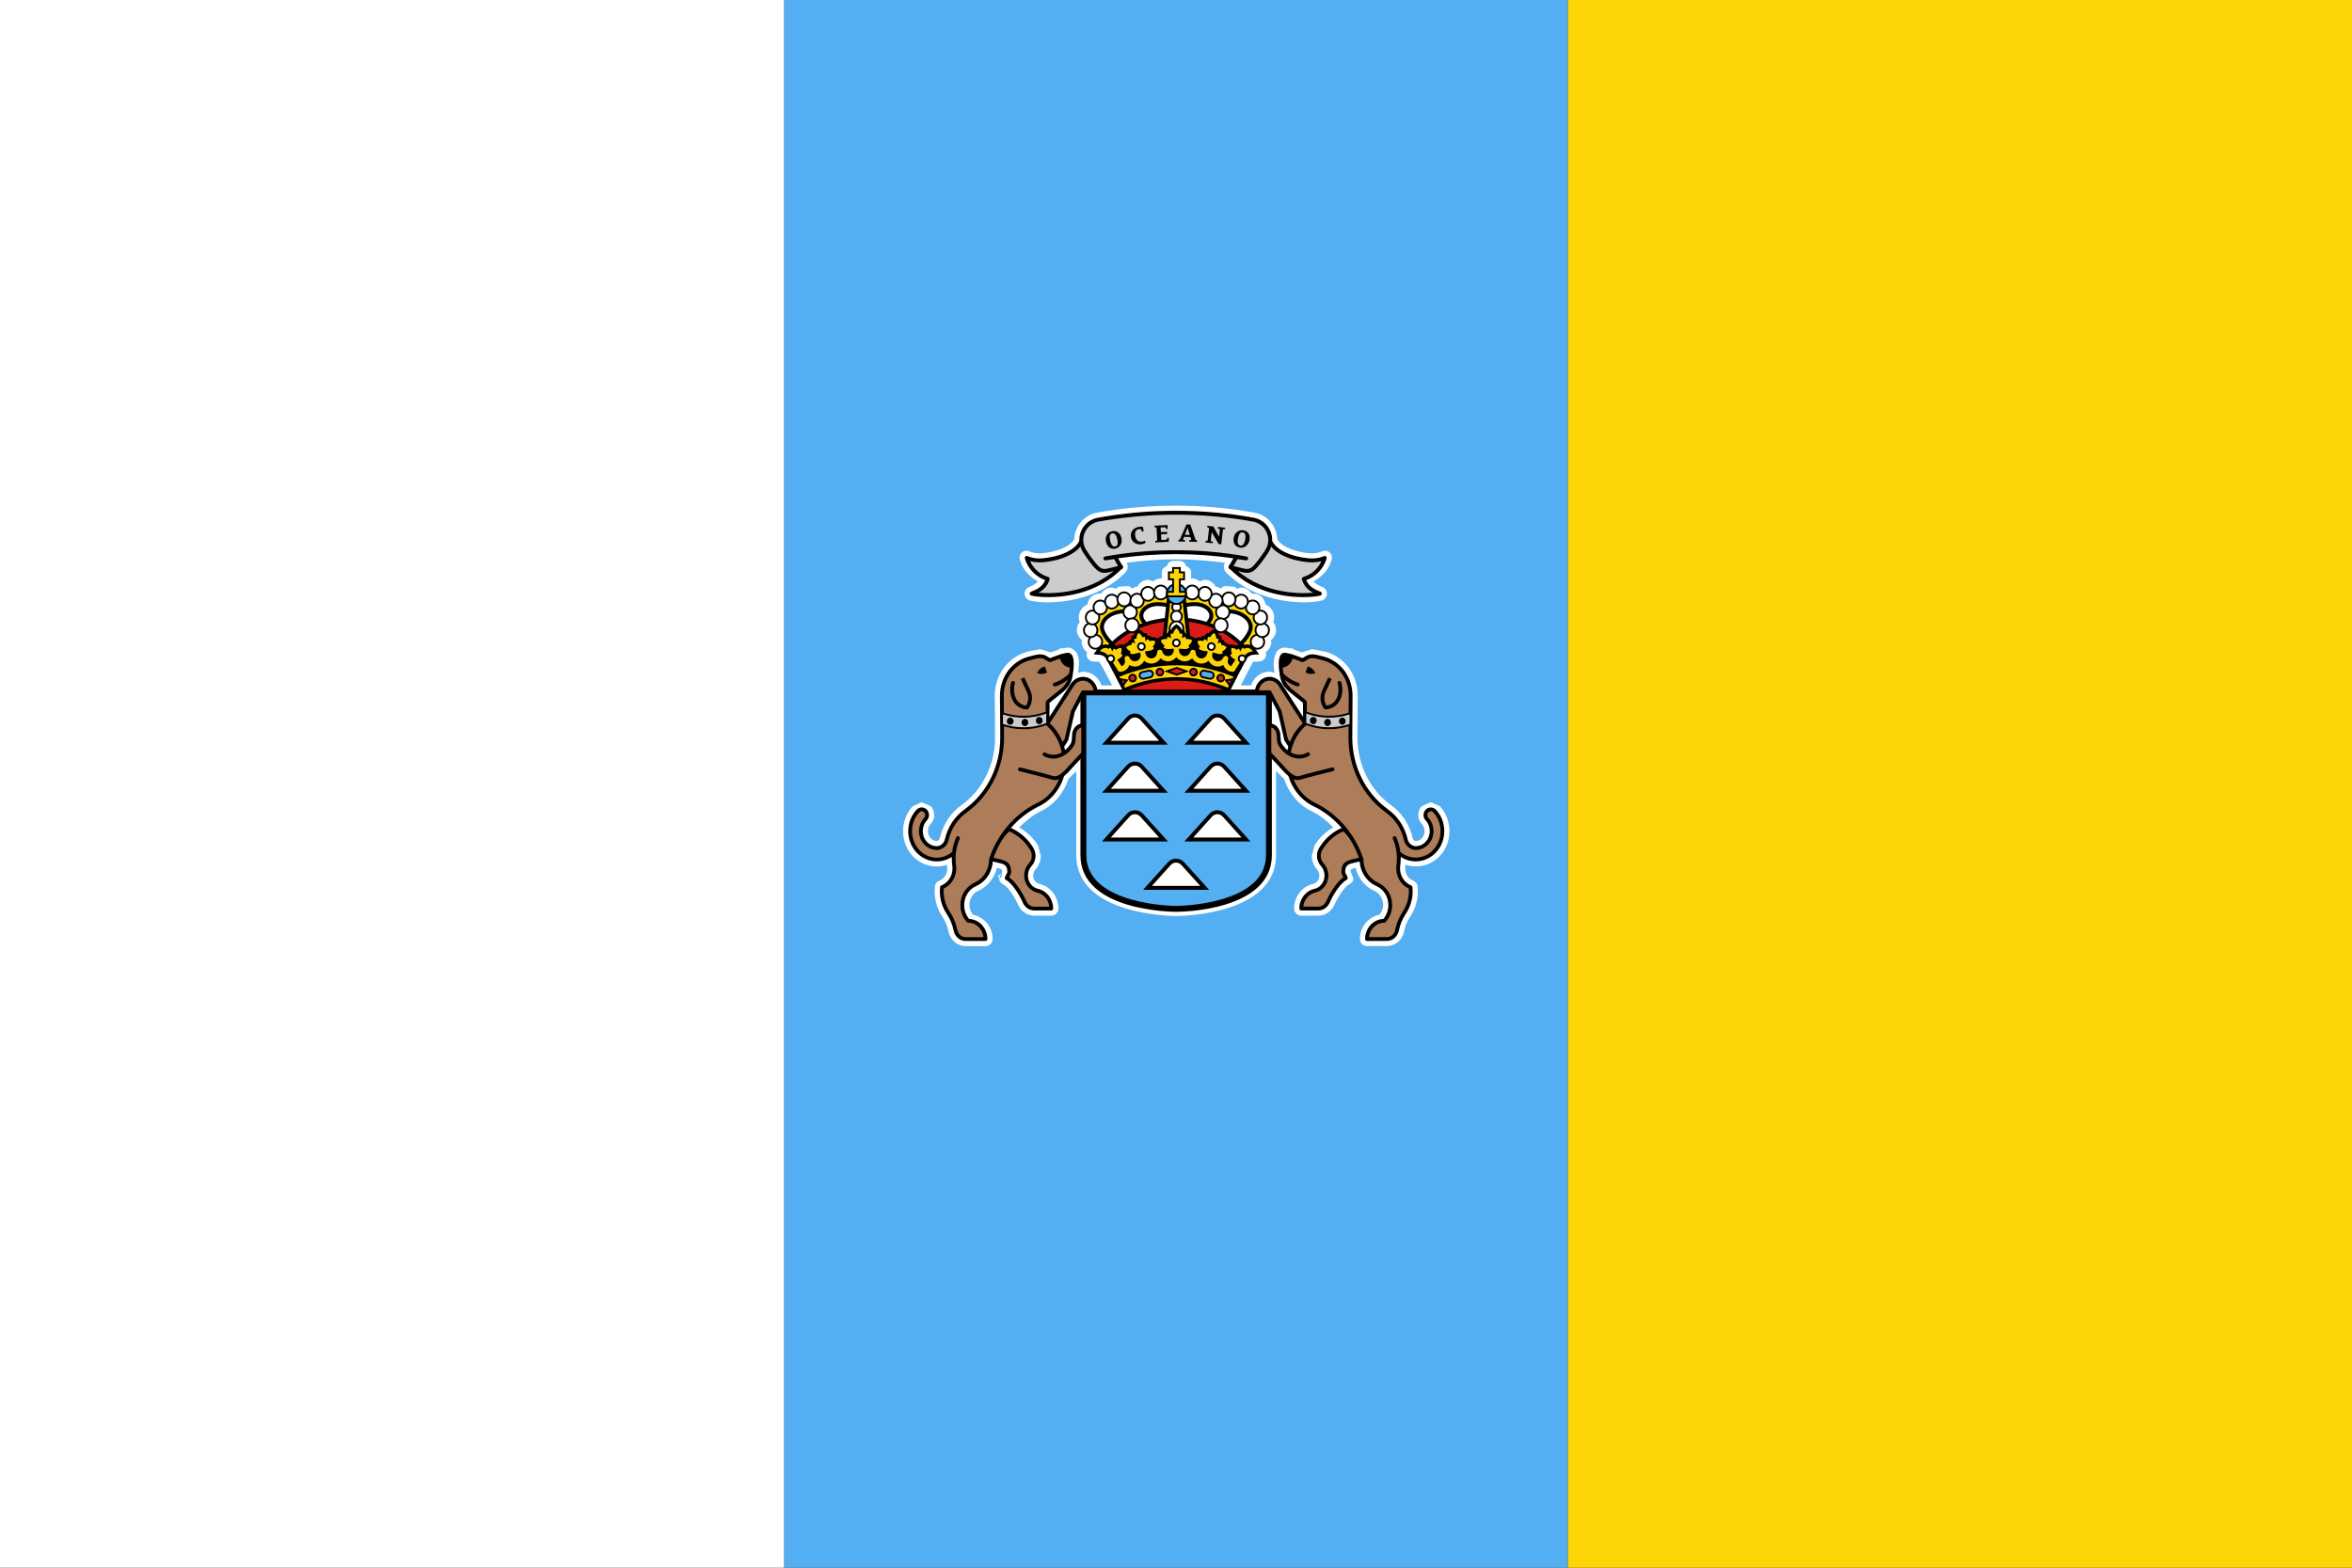 <svg width="180" height="120" viewBox="0 0 180 120" fill="none" xmlns="http://www.w3.org/2000/svg">
<rect x="0" y="0" width="180" height="120" fill="#333333" stroke="none"/>
<g clip-path="url(#clip0_909_313919)">
<path d="M120 120H60V0H120V120Z" fill="#54AEF2"/>
<path d="M60 120H0V0H60V120Z" fill="white"/>
<path d="M180 120H120V0H180V120Z" fill="#FDD406"/>
<path d="M93.4 46.363C93.418 46.344 93.43 46.323 93.445 46.304L93.46 46.349C93.44 46.355 93.418 46.355 93.4 46.363ZM87.965 44.881C87.954 44.902 87.939 44.92 87.927 44.939C87.925 44.938 87.923 44.938 87.921 44.938C87.936 44.919 87.947 44.898 87.965 44.881ZM86.59 46.345L86.606 46.297C86.61 46.297 86.614 46.297 86.619 46.296C86.635 46.319 86.65 46.342 86.671 46.363C86.646 46.352 86.617 46.351 86.59 46.345ZM76.695 66.74C76.694 66.719 76.691 66.701 76.691 66.693C76.691 66.685 76.695 66.676 76.713 66.641C76.698 66.672 76.704 66.707 76.695 66.74ZM83.2 46.746V46.745C83.201 46.751 83.201 46.757 83.203 46.763C83.203 46.757 83.2 46.752 83.2 46.746ZM96.872 46.745L96.872 46.746C96.872 46.752 96.869 46.757 96.869 46.763C96.87 46.757 96.87 46.751 96.872 46.745ZM110.185 65.528C110.68 65.002 110.928 64.31 110.928 63.618C110.928 62.926 110.68 62.235 110.185 61.709C110.183 61.707 109.499 61.406 109.499 61.406L108.81 61.709C108.453 62.087 108.452 62.687 108.812 63.07C109.091 63.366 109.091 63.869 108.812 64.165C108.686 64.3 108.52 64.374 108.344 64.374C108.288 64.374 108.152 64.315 108.111 64.142C107.872 63.103 107.282 62.216 106.449 61.627C104.845 60.462 103.888 58.533 103.888 56.464L103.909 53.241C103.909 51.664 102.899 50.287 101.454 49.89C101.431 49.884 100.428 49.687 100.428 49.687L99.654 49.93C99.654 49.93 99.638 49.939 99.633 49.941C99.379 49.847 99.02 49.717 99.02 49.717C98.961 49.696 98.94 49.623 98.876 49.623H98.659C98.576 49.606 98.443 49.579 98.443 49.579C98.162 49.535 97.895 49.646 97.712 49.883C97.549 50.133 97.473 50.462 97.473 50.884C97.473 51.064 97.511 51.294 97.539 51.509C97.412 51.473 97.292 51.411 97.159 51.411C96.502 51.411 95.947 51.852 95.739 52.462H94.957C95.407 51.579 95.824 50.779 95.911 50.651C95.934 50.663 96.391 50.634 96.391 50.634C96.585 50.622 96.757 50.508 96.844 50.334C96.882 50.257 96.901 50.175 96.901 50.092C96.901 50.039 96.87 49.991 96.856 49.94C97.107 49.744 97.295 49.474 97.295 49.127C97.295 49.127 97.262 49.047 97.253 49.02C97.488 48.817 97.659 48.549 97.659 48.235C97.659 48.109 97.638 47.982 97.591 47.859C97.56 47.774 97.492 47.715 97.441 47.643C97.484 47.521 97.515 47.394 97.515 47.267C97.515 47.006 97.422 46.745 97.239 46.541C97.132 46.423 97.002 46.339 96.861 46.281C96.792 45.966 96.625 45.674 96.318 45.526C96.155 45.447 95.98 45.428 95.807 45.44C95.627 45.188 95.378 44.997 95.049 44.977C94.906 44.968 94.777 45.024 94.645 45.072C94.572 44.985 94.512 44.915 94.512 44.915L93.703 44.859C93.59 44.898 93.511 44.986 93.421 45.058C93.278 44.979 93.148 44.909 93.148 44.909C93.148 44.909 93.079 44.931 93.062 44.937C92.876 44.626 92.6 44.384 92.217 44.384C92.08 44.384 91.964 44.454 91.842 44.505C91.668 44.375 91.468 44.276 91.238 44.276C91.208 44.276 91.189 44.303 91.16 44.306V43.812C91.16 43.575 90.99 43.41 90.777 43.335C90.709 43.114 90.538 42.935 90.293 42.935H89.778C89.534 42.935 89.362 43.114 89.293 43.335C89.081 43.41 88.911 43.575 88.911 43.812V44.304C88.882 44.302 88.862 44.276 88.834 44.276C88.603 44.276 88.402 44.376 88.229 44.505C88.106 44.454 87.991 44.384 87.853 44.384C87.47 44.384 87.194 44.626 87.008 44.937C86.991 44.931 86.92 44.909 86.92 44.909C86.92 44.909 86.776 44.988 86.649 45.057C86.559 44.985 86.481 44.898 86.368 44.859L85.562 44.913C85.562 44.913 85.478 45.012 85.427 45.07C85.297 45.022 85.168 44.968 85.023 44.977C84.695 44.997 84.446 45.189 84.265 45.441C84.09 45.428 83.915 45.447 83.75 45.528C83.445 45.675 83.278 45.966 83.21 46.281C83.069 46.339 82.94 46.423 82.833 46.541C82.648 46.745 82.558 47.008 82.558 47.269C82.558 47.396 82.586 47.522 82.63 47.643C82.579 47.716 82.511 47.775 82.479 47.859C82.433 47.982 82.412 48.109 82.412 48.234C82.412 48.547 82.582 48.815 82.817 49.02C82.807 49.047 82.775 49.127 82.775 49.127C82.775 49.468 82.956 49.738 83.201 49.935C83.185 49.987 83.154 50.037 83.154 50.092C83.154 50.174 83.172 50.256 83.21 50.333C83.297 50.508 83.469 50.622 83.663 50.635L84.123 50.663C84.229 50.781 84.654 51.579 85.11 52.462H84.301C84.092 51.853 83.538 51.415 82.882 51.415C82.747 51.415 82.628 51.477 82.501 51.511C82.531 51.271 82.573 51.006 82.573 50.835C82.573 50.262 82.436 50.044 82.379 49.954C82.144 49.648 81.877 49.537 81.595 49.58C81.595 49.58 81.458 49.609 81.375 49.626H81.165C81.101 49.626 81.081 49.696 81.02 49.718C81.02 49.718 80.662 49.849 80.407 49.942C80.403 49.94 80.388 49.932 80.388 49.932L79.613 49.69L78.657 49.873C77.14 50.288 76.131 51.664 76.131 53.241C76.131 53.244 76.143 55.024 76.143 55.024V55.468C76.146 55.473 76.153 56.47 76.153 56.47C76.153 58.536 75.195 60.463 73.592 61.623C72.76 62.215 72.17 63.102 71.932 64.125C71.888 64.317 71.752 64.375 71.695 64.375C71.519 64.375 71.353 64.301 71.227 64.166C71.088 64.019 71.019 63.818 71.019 63.62C71.019 63.419 71.089 63.219 71.228 63.07C71.406 62.878 71.496 62.633 71.496 62.389C71.496 62.142 71.406 61.897 71.226 61.707C71.225 61.708 70.54 61.409 70.54 61.409L69.853 61.709C68.864 62.763 68.864 64.477 69.854 65.531C70.553 66.274 71.575 66.49 72.477 66.192C72.479 66.234 72.497 66.474 72.497 66.474C72.497 66.893 72.255 67.27 71.894 67.411C71.695 67.488 71.559 67.655 71.548 67.869L71.531 68.223C71.531 68.931 71.738 69.61 72.132 70.188C72.365 70.549 72.514 70.916 72.588 71.307C72.761 72.078 73.386 72.422 73.896 72.422H75.422C75.722 72.422 75.966 72.179 75.966 71.879C75.966 70.941 75.312 70.195 74.465 70.018C74.305 69.808 74.187 69.563 74.187 69.284C74.187 68.801 74.451 68.372 74.862 68.193C75.594 67.865 76.104 67.205 76.293 66.43C76.639 66.507 76.694 66.54 76.694 66.747C76.637 66.986 76.693 67.254 76.496 67.187C76.487 67.224 76.474 67.261 76.474 67.294C76.474 67.473 76.605 67.608 76.8 67.705C77.127 67.868 77.665 68.668 77.91 69.248C78.146 69.772 78.618 70.09 79.147 70.09H80.455C80.755 70.09 80.998 69.847 80.998 69.547C80.998 68.636 80.38 67.838 79.528 67.651C79.26 67.589 79.069 67.324 79.069 67.018C79.069 66.847 79.129 66.683 79.241 66.559C79.505 66.274 79.65 65.902 79.65 65.508L79.451 64.742C79.09 64.13 78.573 63.682 78.005 63.332C78.492 62.842 79.022 62.406 79.627 62.105C80.642 61.636 81.407 60.731 81.767 59.621C81.938 59.453 82.348 59.047 82.368 59.028V65.459C82.368 70.061 89.701 70.114 90.013 70.114C90.325 70.114 97.656 70.061 97.656 65.459V59.011C97.658 59.012 97.664 59.02 97.664 59.02C97.664 59.02 98.098 59.447 98.272 59.62C98.633 60.73 99.398 61.635 100.414 62.106C101.018 62.404 101.547 62.839 102.033 63.328C101.467 63.678 100.954 64.123 100.602 64.716C100.59 64.741 100.392 65.507 100.392 65.507C100.392 65.903 100.536 66.276 100.798 66.557C100.91 66.682 100.97 66.845 100.97 67.017C100.97 67.323 100.778 67.588 100.513 67.648C99.659 67.834 99.04 68.632 99.04 69.544C99.04 69.844 99.284 70.088 99.585 70.088H100.893C101.423 70.088 101.895 69.77 102.125 69.258C102.375 68.668 102.911 67.868 103.24 67.703C103.435 67.604 103.565 67.472 103.565 67.295C103.565 67.245 103.555 67.191 103.533 67.133L103.388 66.765C103.388 66.765 103.373 66.733 103.357 66.701C103.363 66.55 103.438 66.496 103.747 66.428C103.935 67.204 104.444 67.862 105.17 68.183C105.582 68.368 105.854 68.806 105.854 69.282C105.854 69.558 105.735 69.802 105.575 70.014C104.727 70.191 104.074 70.939 104.074 71.877C104.074 72.177 104.317 72.419 104.617 72.419H106.146C106.653 72.419 107.277 72.076 107.448 71.324C107.525 70.912 107.674 70.545 107.894 70.214C108.3 69.61 108.509 68.931 108.509 68.222L108.491 67.868C108.481 67.653 108.344 67.484 108.144 67.407C107.785 67.268 107.544 66.892 107.544 66.472C107.544 66.472 107.556 66.269 107.561 66.19C108.464 66.489 109.486 66.273 110.185 65.528ZM76.65 66.769C76.572 66.967 76.372 67.032 76.372 67.099C76.372 67.124 76.399 67.149 76.472 67.181C76.482 67.186 76.488 67.185 76.496 67.187C76.501 67.168 76.499 67.151 76.508 67.131L76.65 66.769ZM110.187 61.709C110.242 61.733 110.171 61.68 110.171 61.689C110.171 61.691 110.175 61.696 110.184 61.706C110.185 61.706 110.187 61.709 110.187 61.709ZM78.198 43.238C78.451 43.799 78.908 44.203 79.431 44.505C79.278 44.67 79.077 44.805 78.751 44.937C78.544 45.02 78.41 45.219 78.41 45.44C78.41 45.447 78.411 45.454 78.411 45.462C78.42 45.691 78.573 45.891 78.792 45.959C79.675 46.234 83.594 46.397 86.127 43.817C86.238 43.704 86.306 43.528 86.306 43.361C86.306 43.271 86.286 43.184 86.243 43.11C86.243 43.11 86.225 43.077 86.222 43.074C87.457 42.916 88.7 42.81 89.938 42.81C91.242 42.81 92.499 42.916 93.74 43.075C93.736 43.084 93.72 43.11 93.72 43.11C93.677 43.184 93.658 43.272 93.658 43.362C93.658 43.528 93.725 43.704 93.836 43.817C96.367 46.396 100.287 46.234 101.171 45.959C101.391 45.891 101.543 45.692 101.552 45.463C101.552 45.454 101.553 45.447 101.553 45.44C101.553 45.219 101.419 45.02 101.213 44.937C100.884 44.804 100.684 44.669 100.531 44.505C101.054 44.203 101.512 43.797 101.766 43.232C101.766 43.231 101.906 42.863 101.906 42.863C101.928 42.803 101.939 42.741 101.939 42.681C101.939 42.538 101.877 42.402 101.765 42.295C101.607 42.145 101.369 42.121 101.169 42.208C100.958 42.3 100.713 42.349 100.438 42.355C99.835 42.37 98.183 42.061 97.743 41.264C97.713 40.285 97.019 39.444 96.058 39.252C94.061 38.887 92.04 38.705 90.025 38.705C87.923 38.705 85.901 38.887 83.929 39.246C82.944 39.443 82.249 40.285 82.219 41.264C81.781 42.061 80.127 42.37 79.524 42.355C79.25 42.349 79.005 42.3 78.793 42.208C78.593 42.122 78.354 42.145 78.196 42.296C78.085 42.402 78.023 42.539 78.023 42.682C78.023 42.741 78.035 42.803 78.057 42.863L78.198 43.238Z" fill="white"/>
<path d="M85.243 49.369C84.843 49.145 84.33 48.403 84.33 48.017C84.33 47.337 85.127 46.789 86.11 46.789L86.507 46.619L86.689 46.024C86.689 46.024 84.475 45.742 83.869 46.807C83.263 47.872 83.575 48.567 83.829 49.127C84.082 49.688 84.658 49.971 84.658 49.971L85.243 49.369Z" fill="#FDD406"/>
<path d="M84.689 50.153L84.591 50.105C84.566 50.092 83.964 49.791 83.691 49.188C83.439 48.63 83.093 47.866 83.738 46.733C84.387 45.593 86.613 45.863 86.707 45.875L86.884 45.898L86.63 46.729L86.14 46.939H86.11C85.211 46.939 84.479 47.422 84.479 48.017C84.479 48.34 84.956 49.036 85.316 49.238L85.486 49.334L84.689 50.153ZM86.047 46.141C85.377 46.141 84.357 46.251 83.998 46.882C83.429 47.882 83.714 48.51 83.965 49.065C84.134 49.439 84.468 49.682 84.631 49.782L85.011 49.392C84.618 49.08 84.179 48.429 84.179 48.017C84.179 47.264 85.028 46.651 86.078 46.639L86.384 46.508L86.491 46.156C86.381 46.148 86.227 46.141 86.047 46.141Z" fill="black"/>
<path d="M87.55 47.61C87.421 47.472 87.345 47.304 87.345 47.124C87.345 46.637 87.905 46.24 88.596 46.24C88.849 46.24 89.343 46.294 89.539 46.384L89.6 45.367C89.6 45.367 87.733 45.152 87.014 45.979C86.295 46.807 86.477 47.621 86.537 47.809C86.597 47.998 86.721 48.279 86.721 48.279L87.75 47.965L87.55 47.61Z" fill="#FDD406"/>
<path d="M86.636 48.462L86.583 48.339C86.578 48.327 86.456 48.048 86.394 47.854C86.34 47.686 86.107 46.795 86.9 45.881C87.662 45.004 89.537 45.209 89.617 45.218L89.758 45.234L89.675 46.613L89.475 46.52C89.32 46.448 88.867 46.39 88.596 46.39C87.999 46.39 87.495 46.726 87.495 47.124C87.495 47.26 87.552 47.393 87.659 47.507L87.681 47.536L87.972 48.054L86.636 48.462ZM89.064 45.492C88.481 45.492 87.56 45.578 87.127 46.078C86.424 46.887 86.652 47.675 86.68 47.762C86.713 47.866 86.766 48 86.806 48.096L87.528 47.876L87.428 47.699C87.275 47.53 87.195 47.332 87.195 47.124C87.195 46.554 87.823 46.09 88.596 46.09C88.77 46.09 89.134 46.119 89.4 46.183L89.441 45.504C89.35 45.498 89.219 45.492 89.064 45.492Z" fill="black"/>
<path d="M94.805 49.369C95.206 49.145 95.72 48.403 95.72 48.017C95.72 47.337 94.922 46.789 93.938 46.789L93.541 46.619L93.359 46.024C93.359 46.024 95.572 45.742 96.179 46.807C96.783 47.872 96.473 48.567 96.221 49.127C95.966 49.688 95.39 49.971 95.39 49.971L94.805 49.369Z" fill="#FDD406"/>
<path d="M95.359 50.153L94.562 49.334L94.732 49.239C95.092 49.036 95.57 48.34 95.57 48.017C95.57 47.423 94.838 46.939 93.939 46.939H93.908L93.419 46.73L93.164 45.898L93.341 45.875C93.435 45.864 95.661 45.593 96.31 46.733C96.953 47.867 96.609 48.631 96.358 49.189C96.084 49.792 95.482 50.093 95.457 50.105L95.359 50.153ZM95.037 49.392L95.417 49.783C95.58 49.682 95.915 49.439 96.085 49.065C96.334 48.511 96.617 47.883 96.049 46.882C95.594 46.083 94.079 46.119 93.557 46.157L93.665 46.509L93.97 46.639C95.02 46.651 95.87 47.265 95.87 48.017C95.87 48.429 95.431 49.08 95.037 49.392Z" fill="black"/>
<path d="M92.498 47.61C92.627 47.472 92.704 47.304 92.704 47.124C92.704 46.637 92.142 46.24 91.453 46.24C91.199 46.24 90.707 46.294 90.51 46.384L90.45 45.367C90.45 45.367 92.316 45.152 93.035 45.979C93.753 46.807 93.572 47.621 93.51 47.809C93.452 47.998 93.329 48.279 93.329 48.279L92.299 47.965L92.498 47.61Z" fill="#FDD406"/>
<path d="M93.413 48.462L92.077 48.054L92.388 47.508C92.496 47.392 92.553 47.259 92.553 47.124C92.553 46.726 92.05 46.39 91.453 46.39C91.182 46.39 90.729 46.448 90.573 46.52L90.373 46.613L90.292 45.234L90.433 45.218C90.512 45.209 92.386 45.004 93.148 45.881C93.961 46.819 93.687 47.752 93.653 47.855C93.593 48.048 93.471 48.327 93.466 48.339L93.413 48.462ZM92.52 47.876L93.243 48.096C93.282 48 93.335 47.867 93.367 47.764C93.396 47.675 93.626 46.89 92.922 46.078C92.371 45.444 91.044 45.475 90.608 45.504L90.648 46.183C90.915 46.119 91.279 46.09 91.453 46.09C92.225 46.09 92.853 46.554 92.853 47.124C92.853 47.331 92.773 47.529 92.62 47.698L92.52 47.876Z" fill="black"/>
<path d="M85.042 49.377C86.203 48.174 88.008 47.4 90.035 47.4C92.063 47.4 93.867 48.174 95.028 49.377L93.632 53.194H86.363L85.042 49.377Z" fill="#D91C16"/>
<path d="M93.633 53.336H86.364C86.303 53.336 86.25 53.297 86.23 53.24L84.909 49.423C84.892 49.373 84.904 49.317 84.941 49.279C86.18 47.995 88.037 47.259 90.036 47.259C92.034 47.259 93.89 47.995 95.129 49.279C95.167 49.318 95.179 49.375 95.161 49.425L93.765 53.243C93.745 53.298 93.692 53.336 93.633 53.336ZM86.464 53.053H93.534L94.865 49.412C93.679 48.222 91.924 47.541 90.036 47.541C88.146 47.541 86.391 48.222 85.204 49.413L86.464 53.053Z" fill="black"/>
<path d="M90.957 48.805L90.027 48.193L89.109 48.805L89.467 45.659H90.596L90.957 48.805Z" fill="#FDD406"/>
<path d="M88.936 49.091L89.341 45.518H90.723L91.132 49.089L90.028 48.362L88.936 49.091ZM90.027 48.023L90.783 48.521L90.471 45.8H89.593L89.285 48.519L90.027 48.023Z" fill="black"/>
<path d="M90.106 46.14C89.928 46.102 89.754 46.219 89.717 46.404C89.68 46.587 89.792 46.766 89.972 46.805C90.15 46.844 90.324 46.725 90.361 46.541C90.397 46.357 90.283 46.177 90.106 46.14Z" fill="white"/>
<path d="M90.04 46.883C90.012 46.883 89.985 46.88 89.957 46.874C89.742 46.828 89.603 46.611 89.648 46.39C89.67 46.281 89.732 46.187 89.824 46.127C89.912 46.069 90.017 46.049 90.121 46.071C90.335 46.116 90.474 46.333 90.43 46.555C90.409 46.665 90.346 46.759 90.254 46.819C90.189 46.861 90.115 46.883 90.04 46.883ZM90.038 46.204C89.99 46.204 89.943 46.218 89.901 46.245C89.841 46.284 89.801 46.346 89.786 46.418C89.757 46.563 89.847 46.706 89.987 46.736C90.053 46.751 90.12 46.738 90.177 46.701C90.236 46.662 90.278 46.6 90.292 46.528C90.321 46.381 90.231 46.238 90.092 46.209L90.091 46.209C90.074 46.206 90.056 46.204 90.038 46.204Z" fill="black"/>
<path d="M90.121 46.764C89.896 46.715 89.676 46.865 89.63 47.1C89.582 47.332 89.729 47.558 89.953 47.607C90.18 47.655 90.401 47.506 90.447 47.273C90.493 47.04 90.349 46.811 90.121 46.764Z" fill="white"/>
<path d="M90.039 47.686C90.006 47.686 89.972 47.683 89.939 47.676C89.675 47.619 89.506 47.354 89.561 47.085C89.588 46.95 89.665 46.835 89.777 46.761C89.885 46.691 90.012 46.668 90.136 46.695C90.399 46.75 90.57 47.014 90.517 47.286C90.49 47.42 90.414 47.533 90.303 47.607C90.223 47.659 90.132 47.686 90.039 47.686ZM90.035 46.825C89.971 46.825 89.909 46.844 89.855 46.88C89.774 46.932 89.719 47.015 89.7 47.113C89.66 47.307 89.781 47.497 89.969 47.538C90.058 47.556 90.149 47.539 90.225 47.489C90.305 47.437 90.359 47.355 90.378 47.259C90.417 47.063 90.295 46.872 90.107 46.833L90.106 46.833C90.082 46.828 90.058 46.825 90.035 46.825Z" fill="black"/>
<path d="M90.144 47.573C89.859 47.511 89.581 47.7 89.522 47.995C89.463 48.289 89.647 48.575 89.931 48.638C90.217 48.698 90.494 48.507 90.553 48.215C90.613 47.921 90.431 47.633 90.144 47.573Z" fill="white"/>
<path d="M90.038 48.719C89.998 48.719 89.957 48.715 89.917 48.707C89.595 48.636 89.387 48.311 89.453 47.981C89.486 47.817 89.58 47.676 89.717 47.586C89.849 47.5 90.006 47.47 90.159 47.504C90.482 47.572 90.69 47.898 90.622 48.229C90.59 48.392 90.496 48.532 90.359 48.622C90.262 48.686 90.151 48.719 90.038 48.719ZM90.036 47.632C89.951 47.632 89.868 47.657 89.795 47.705C89.689 47.774 89.617 47.882 89.591 48.009C89.54 48.264 89.7 48.515 89.947 48.569C90.062 48.592 90.182 48.57 90.282 48.504C90.387 48.435 90.459 48.328 90.484 48.201C90.536 47.945 90.377 47.694 90.13 47.642H90.129C90.099 47.635 90.067 47.632 90.036 47.632Z" fill="black"/>
<path d="M84.348 49.127C84.348 48.834 84.119 48.595 83.834 48.595C83.55 48.595 83.318 48.834 83.318 49.127C83.318 49.42 83.55 49.658 83.834 49.658C84.119 49.658 84.348 49.42 84.348 49.127Z" fill="white"/>
<path d="M83.834 49.728C83.511 49.728 83.248 49.459 83.248 49.127C83.248 48.794 83.511 48.524 83.834 48.524C84.156 48.524 84.419 48.794 84.419 49.127C84.419 49.459 84.156 49.728 83.834 49.728ZM83.834 48.665C83.589 48.665 83.389 48.872 83.389 49.127C83.389 49.381 83.589 49.587 83.834 49.587C84.078 49.587 84.278 49.381 84.278 49.127C84.278 48.872 84.078 48.665 83.834 48.665Z" fill="black"/>
<path d="M87.007 46.856C87.007 46.562 86.776 46.325 86.493 46.325C86.208 46.325 85.977 46.562 85.977 46.856C85.977 47.15 86.208 47.388 86.493 47.388C86.776 47.388 87.007 47.15 87.007 46.856Z" fill="white"/>
<path d="M86.493 47.458C86.17 47.458 85.906 47.188 85.906 46.856C85.906 46.524 86.17 46.254 86.493 46.254C86.816 46.254 87.078 46.524 87.078 46.856C87.078 47.188 86.816 47.458 86.493 47.458ZM86.493 46.395C86.247 46.395 86.047 46.602 86.047 46.856C86.047 47.11 86.247 47.317 86.493 47.317C86.738 47.317 86.937 47.11 86.937 46.856C86.937 46.602 86.738 46.395 86.493 46.395Z" fill="black"/>
<path d="M87.155 47.864C87.155 47.571 86.923 47.332 86.638 47.332C86.354 47.332 86.123 47.571 86.123 47.864C86.123 48.159 86.354 48.395 86.638 48.395C86.923 48.395 87.155 48.159 87.155 47.864Z" fill="white"/>
<path d="M86.638 48.466C86.315 48.466 86.053 48.196 86.053 47.864C86.053 47.532 86.315 47.262 86.638 47.262C86.962 47.262 87.226 47.532 87.226 47.864C87.226 48.196 86.962 48.466 86.638 48.466ZM86.638 47.403C86.393 47.403 86.194 47.61 86.194 47.864C86.194 48.118 86.393 48.325 86.638 48.325C86.884 48.325 87.085 48.118 87.085 47.864C87.085 47.61 86.884 47.403 86.638 47.403Z" fill="black"/>
<path d="M83.95 48.427C84.052 48.153 83.919 47.847 83.653 47.741C83.387 47.636 83.089 47.774 82.989 48.048C82.886 48.323 83.021 48.628 83.285 48.733C83.552 48.84 83.848 48.702 83.95 48.427Z" fill="white"/>
<path d="M83.472 48.84C83.4 48.84 83.328 48.826 83.259 48.798C82.959 48.679 82.808 48.331 82.923 48.023C82.979 47.871 83.09 47.751 83.236 47.686C83.377 47.622 83.535 47.619 83.68 47.676C83.98 47.795 84.132 48.143 84.017 48.451C83.959 48.605 83.847 48.726 83.701 48.791C83.627 48.823 83.549 48.84 83.472 48.84ZM83.47 47.776C83.41 47.776 83.35 47.789 83.294 47.815C83.183 47.864 83.099 47.956 83.055 48.072C82.967 48.309 83.082 48.576 83.312 48.667C83.42 48.711 83.538 48.709 83.644 48.662C83.755 48.612 83.841 48.52 83.885 48.402C83.973 48.165 83.858 47.898 83.628 47.807C83.577 47.787 83.523 47.776 83.47 47.776Z" fill="black"/>
<path d="M83.989 47.631C84.183 47.416 84.171 47.081 83.964 46.879C83.757 46.68 83.431 46.69 83.236 46.904C83.042 47.12 83.054 47.456 83.261 47.657C83.469 47.857 83.794 47.848 83.989 47.631Z" fill="white"/>
<path d="M83.612 47.871C83.463 47.871 83.322 47.814 83.212 47.708C82.978 47.481 82.965 47.1 83.183 46.857C83.29 46.739 83.436 46.672 83.592 46.666C83.746 46.659 83.898 46.718 84.012 46.828C84.246 47.055 84.259 47.436 84.041 47.678C83.935 47.797 83.79 47.865 83.633 47.871C83.626 47.871 83.62 47.871 83.612 47.871ZM83.612 46.807C83.607 46.807 83.602 46.807 83.597 46.807C83.479 46.811 83.369 46.863 83.288 46.952C83.12 47.138 83.13 47.432 83.31 47.607C83.397 47.69 83.51 47.735 83.628 47.73C83.746 47.726 83.856 47.674 83.936 47.584C84.104 47.398 84.094 47.104 83.914 46.93C83.832 46.85 83.725 46.807 83.612 46.807Z" fill="black"/>
<path d="M84.422 46.978C84.681 46.855 84.79 46.539 84.671 46.273C84.55 46.007 84.244 45.891 83.986 46.016C83.73 46.14 83.618 46.455 83.738 46.722C83.858 46.989 84.165 47.104 84.422 46.978Z" fill="white"/>
<path d="M84.204 47.1C84.139 47.1 84.075 47.089 84.011 47.066C83.861 47.012 83.741 46.9 83.674 46.751C83.539 46.451 83.666 46.093 83.956 45.952C84.096 45.884 84.252 45.876 84.398 45.929C84.549 45.983 84.668 46.095 84.736 46.244C84.871 46.545 84.745 46.903 84.453 47.042C84.374 47.08 84.289 47.1 84.204 47.1ZM84.205 46.036C84.141 46.036 84.077 46.05 84.018 46.079C83.796 46.187 83.699 46.462 83.803 46.693C83.854 46.807 83.945 46.892 84.059 46.933C84.169 46.972 84.287 46.966 84.391 46.915L84.392 46.914C84.615 46.808 84.712 46.533 84.607 46.302C84.556 46.188 84.465 46.103 84.35 46.061C84.303 46.044 84.254 46.036 84.205 46.036Z" fill="black"/>
<path d="M85.113 46.582C85.397 46.565 85.615 46.313 85.597 46.02C85.581 45.727 85.338 45.502 85.055 45.519C84.771 45.536 84.554 45.788 84.57 46.082C84.586 46.375 84.83 46.599 85.113 46.582Z" fill="white"/>
<path d="M85.082 46.653C84.942 46.653 84.808 46.602 84.701 46.507C84.581 46.4 84.509 46.25 84.5 46.086C84.481 45.754 84.728 45.468 85.051 45.449C85.205 45.438 85.352 45.492 85.467 45.595C85.588 45.703 85.659 45.853 85.667 46.017C85.678 46.179 85.624 46.336 85.517 46.457C85.413 46.574 85.272 46.643 85.118 46.652C85.106 46.653 85.094 46.653 85.082 46.653ZM85.085 45.589C85.076 45.589 85.068 45.589 85.059 45.589C84.814 45.604 84.627 45.824 84.641 46.078C84.648 46.204 84.703 46.319 84.795 46.401C84.883 46.48 84.994 46.519 85.109 46.511C85.225 46.505 85.333 46.452 85.412 46.363C85.494 46.27 85.534 46.15 85.527 46.025C85.52 45.898 85.465 45.783 85.373 45.7C85.292 45.628 85.191 45.589 85.085 45.589Z" fill="black"/>
<path d="M85.868 46.382C86.136 46.475 86.428 46.325 86.519 46.046C86.609 45.768 86.462 45.465 86.193 45.373C85.923 45.281 85.631 45.43 85.54 45.709C85.452 45.989 85.597 46.289 85.868 46.382Z" fill="white"/>
<path d="M86.031 46.48C85.968 46.48 85.905 46.47 85.844 46.449C85.54 46.344 85.374 46.002 85.473 45.687C85.523 45.532 85.63 45.407 85.773 45.336C85.912 45.267 86.069 45.256 86.216 45.306C86.521 45.411 86.688 45.753 86.586 46.067C86.535 46.223 86.428 46.349 86.284 46.42C86.204 46.46 86.117 46.48 86.031 46.48ZM86.03 45.416C85.963 45.416 85.897 45.432 85.836 45.462C85.727 45.517 85.646 45.612 85.608 45.73C85.531 45.972 85.658 46.235 85.89 46.315C86 46.354 86.117 46.346 86.221 46.294C86.331 46.239 86.413 46.143 86.452 46.024C86.53 45.782 86.403 45.52 86.17 45.44C86.124 45.424 86.077 45.416 86.03 45.416Z" fill="black"/>
<path d="M86.693 46.39C86.913 46.576 87.237 46.544 87.418 46.318C87.598 46.09 87.567 45.754 87.347 45.569C87.127 45.382 86.803 45.415 86.623 45.642C86.443 45.869 86.473 46.203 86.693 46.39Z" fill="white"/>
<path d="M87.019 46.582C86.884 46.582 86.754 46.534 86.648 46.444C86.4 46.234 86.364 45.855 86.567 45.598C86.668 45.472 86.809 45.395 86.966 45.38C87.121 45.366 87.273 45.413 87.393 45.515C87.641 45.724 87.677 46.104 87.474 46.362C87.373 46.487 87.232 46.564 87.075 46.579C87.057 46.581 87.038 46.582 87.019 46.582ZM87.021 45.519C87.007 45.519 86.993 45.519 86.98 45.52C86.861 45.532 86.754 45.591 86.678 45.686C86.522 45.883 86.549 46.175 86.739 46.337C86.83 46.414 86.944 46.45 87.062 46.438C87.18 46.427 87.287 46.369 87.363 46.274C87.52 46.076 87.493 45.784 87.302 45.623C87.222 45.555 87.123 45.519 87.021 45.519Z" fill="black"/>
<path d="M88.369 45.458C88.369 45.163 88.138 44.926 87.853 44.926C87.569 44.926 87.339 45.163 87.339 45.458C87.339 45.752 87.569 45.989 87.853 45.989C88.138 45.989 88.369 45.752 88.369 45.458Z" fill="white"/>
<path d="M87.853 46.06C87.531 46.06 87.269 45.79 87.269 45.458C87.269 45.126 87.531 44.856 87.853 44.856C88.176 44.856 88.439 45.126 88.439 45.458C88.439 45.79 88.176 46.06 87.853 46.06ZM87.853 44.997C87.609 44.997 87.41 45.204 87.41 45.458C87.41 45.712 87.609 45.919 87.853 45.919C88.099 45.919 88.298 45.712 88.298 45.458C88.298 45.204 88.099 44.997 87.853 44.997Z" fill="black"/>
<path d="M89.35 45.352C89.35 45.058 89.117 44.819 88.834 44.819C88.548 44.819 88.319 45.058 88.319 45.352C88.319 45.645 88.548 45.883 88.834 45.883C89.117 45.883 89.35 45.645 89.35 45.352Z" fill="white"/>
<path d="M88.834 45.954C88.511 45.954 88.249 45.684 88.249 45.352C88.249 45.02 88.511 44.749 88.834 44.749C89.157 44.749 89.42 45.02 89.42 45.352C89.42 45.684 89.157 45.954 88.834 45.954ZM88.834 44.89C88.589 44.89 88.39 45.097 88.39 45.352C88.39 45.606 88.589 45.813 88.834 45.813C89.079 45.813 89.279 45.606 89.279 45.352C89.279 45.097 89.079 44.89 88.834 44.89Z" fill="black"/>
<path d="M95.721 49.127C95.721 48.834 95.952 48.595 96.236 48.595C96.521 48.595 96.75 48.834 96.75 49.127C96.75 49.42 96.521 49.658 96.236 49.658C95.952 49.658 95.721 49.42 95.721 49.127Z" fill="white"/>
<path d="M96.236 49.728C95.913 49.728 95.65 49.459 95.65 49.127C95.65 48.794 95.913 48.524 96.236 48.524C96.558 48.524 96.82 48.794 96.82 49.127C96.82 49.459 96.558 49.728 96.236 49.728ZM96.236 48.665C95.991 48.665 95.791 48.872 95.791 49.127C95.791 49.381 95.991 49.587 96.236 49.587C96.481 49.587 96.679 49.381 96.679 49.127C96.679 48.872 96.481 48.665 96.236 48.665Z" fill="black"/>
<path d="M93.064 46.856C93.064 46.562 93.295 46.325 93.578 46.325C93.863 46.325 94.093 46.562 94.093 46.856C94.093 47.15 93.863 47.388 93.578 47.388C93.295 47.388 93.064 47.15 93.064 46.856Z" fill="white"/>
<path d="M93.579 47.458C93.256 47.458 92.993 47.188 92.993 46.856C92.993 46.524 93.256 46.254 93.579 46.254C93.901 46.254 94.164 46.524 94.164 46.856C94.164 47.188 93.901 47.458 93.579 47.458ZM93.579 46.395C93.334 46.395 93.134 46.602 93.134 46.856C93.134 47.11 93.334 47.317 93.579 47.317C93.824 47.317 94.023 47.11 94.023 46.856C94.023 46.602 93.824 46.395 93.579 46.395Z" fill="black"/>
<path d="M92.917 47.864C92.917 47.571 93.148 47.332 93.434 47.332C93.716 47.332 93.948 47.571 93.948 47.864C93.948 48.159 93.716 48.395 93.434 48.395C93.148 48.395 92.917 48.159 92.917 47.864Z" fill="white"/>
<path d="M93.433 48.466C93.109 48.466 92.846 48.196 92.846 47.864C92.846 47.532 93.109 47.262 93.433 47.262C93.756 47.262 94.018 47.532 94.018 47.864C94.018 48.196 93.756 48.466 93.433 48.466ZM93.433 47.403C93.187 47.403 92.987 47.61 92.987 47.864C92.987 48.118 93.187 48.325 93.433 48.325C93.678 48.325 93.877 48.118 93.877 47.864C93.877 47.61 93.678 47.403 93.433 47.403Z" fill="black"/>
<path d="M96.12 48.427C96.019 48.153 96.15 47.847 96.417 47.741C96.681 47.636 96.98 47.774 97.082 48.048C97.184 48.323 97.051 48.628 96.783 48.733C96.518 48.84 96.221 48.702 96.12 48.427Z" fill="white"/>
<path d="M96.598 48.84C96.52 48.84 96.442 48.823 96.368 48.791C96.222 48.725 96.11 48.605 96.053 48.451C95.94 48.142 96.091 47.794 96.391 47.676C96.534 47.618 96.691 47.622 96.832 47.685C96.979 47.75 97.091 47.87 97.148 48.023C97.263 48.332 97.111 48.68 96.809 48.799C96.741 48.826 96.67 48.84 96.598 48.84ZM96.6 47.776C96.547 47.776 96.494 47.787 96.443 47.807C96.214 47.898 96.098 48.165 96.186 48.402C96.229 48.52 96.314 48.612 96.426 48.662C96.532 48.709 96.649 48.711 96.757 48.667C96.988 48.577 97.104 48.31 97.016 48.073C96.972 47.955 96.887 47.864 96.775 47.814C96.719 47.789 96.659 47.776 96.6 47.776Z" fill="black"/>
<path d="M96.082 47.631C95.887 47.416 95.899 47.081 96.106 46.879C96.314 46.68 96.64 46.69 96.835 46.904C97.029 47.12 97.018 47.456 96.809 47.657C96.603 47.857 96.276 47.848 96.082 47.631Z" fill="white"/>
<path d="M96.459 47.871C96.451 47.871 96.444 47.871 96.437 47.871C96.281 47.865 96.136 47.797 96.03 47.679C95.812 47.437 95.824 47.056 96.058 46.829C96.173 46.719 96.317 46.662 96.479 46.666C96.636 46.672 96.781 46.739 96.888 46.857C97.106 47.1 97.094 47.482 96.859 47.708C96.749 47.814 96.608 47.871 96.459 47.871ZM96.459 46.807C96.346 46.807 96.239 46.85 96.156 46.93C95.976 47.105 95.967 47.398 96.135 47.584L96.136 47.584C96.216 47.674 96.324 47.726 96.442 47.73C96.561 47.736 96.674 47.691 96.761 47.607C96.941 47.432 96.951 47.139 96.783 46.952C96.702 46.863 96.593 46.811 96.474 46.807C96.469 46.807 96.464 46.807 96.459 46.807Z" fill="black"/>
<path d="M95.649 46.978C95.391 46.855 95.279 46.539 95.398 46.273C95.519 46.007 95.826 45.891 96.083 46.016C96.341 46.14 96.453 46.455 96.334 46.722C96.212 46.989 95.907 47.104 95.649 46.978Z" fill="white"/>
<path d="M95.868 47.1C95.782 47.1 95.698 47.08 95.618 47.042C95.327 46.902 95.199 46.545 95.334 46.244C95.402 46.095 95.522 45.983 95.672 45.928C95.818 45.876 95.975 45.885 96.114 45.952C96.404 46.092 96.532 46.451 96.398 46.751C96.33 46.901 96.21 47.012 96.06 47.066C95.997 47.089 95.933 47.1 95.868 47.1ZM95.865 46.036C95.817 46.036 95.768 46.044 95.72 46.061C95.606 46.102 95.514 46.188 95.463 46.302C95.359 46.533 95.456 46.808 95.679 46.914L95.68 46.915C95.785 46.966 95.903 46.972 96.012 46.933C96.126 46.892 96.218 46.807 96.269 46.693C96.372 46.462 96.275 46.187 96.052 46.079C95.993 46.05 95.929 46.036 95.865 46.036Z" fill="black"/>
<path d="M94.958 46.582C94.672 46.565 94.455 46.313 94.472 46.02C94.488 45.727 94.733 45.502 95.016 45.519C95.299 45.536 95.518 45.788 95.501 46.082C95.484 46.375 95.241 46.599 94.958 46.582Z" fill="white"/>
<path d="M94.989 46.653C94.977 46.653 94.966 46.653 94.954 46.652C94.63 46.633 94.383 46.348 94.401 46.016C94.411 45.856 94.48 45.709 94.597 45.602C94.714 45.494 94.858 45.439 95.021 45.448C95.344 45.468 95.591 45.754 95.571 46.086C95.562 46.25 95.49 46.4 95.369 46.507C95.263 46.602 95.129 46.653 94.989 46.653ZM94.987 45.589C94.879 45.589 94.775 45.629 94.692 45.705C94.603 45.788 94.549 45.901 94.543 46.024C94.528 46.279 94.716 46.497 94.962 46.511C95.079 46.519 95.188 46.479 95.276 46.402C95.368 46.319 95.423 46.204 95.43 46.078C95.445 45.823 95.258 45.604 95.012 45.589C95.004 45.589 94.995 45.589 94.987 45.589Z" fill="black"/>
<path d="M94.204 46.382C93.933 46.475 93.643 46.325 93.553 46.046C93.463 45.768 93.609 45.465 93.879 45.373C94.148 45.281 94.441 45.43 94.528 45.709C94.62 45.989 94.474 46.289 94.204 46.382Z" fill="white"/>
<path d="M94.039 46.48C93.952 46.48 93.865 46.46 93.785 46.42C93.642 46.349 93.535 46.223 93.485 46.067C93.383 45.752 93.55 45.411 93.855 45.306C94.002 45.256 94.16 45.267 94.3 45.337C94.442 45.409 94.546 45.533 94.594 45.688C94.697 46.001 94.533 46.343 94.227 46.449C94.165 46.47 94.102 46.48 94.039 46.48ZM94.041 45.416C93.994 45.416 93.947 45.424 93.901 45.44C93.668 45.52 93.541 45.782 93.619 46.024C93.658 46.144 93.739 46.239 93.848 46.294C93.952 46.346 94.07 46.353 94.181 46.316C94.414 46.235 94.539 45.973 94.46 45.731C94.423 45.612 94.344 45.518 94.236 45.463C94.174 45.432 94.108 45.416 94.041 45.416Z" fill="black"/>
<path d="M93.377 46.39C93.158 46.576 92.834 46.544 92.652 46.318C92.473 46.09 92.505 45.754 92.723 45.569C92.943 45.382 93.266 45.415 93.447 45.642C93.628 45.869 93.597 46.203 93.377 46.39Z" fill="white"/>
<path d="M93.051 46.581C93.033 46.581 93.015 46.581 92.996 46.579C92.84 46.564 92.698 46.487 92.597 46.362C92.394 46.105 92.43 45.725 92.677 45.515C92.798 45.413 92.951 45.364 93.104 45.38C93.26 45.395 93.402 45.472 93.502 45.597C93.707 45.854 93.671 46.234 93.422 46.444C93.317 46.534 93.187 46.581 93.051 46.581ZM93.049 45.518C92.947 45.518 92.849 45.555 92.769 45.623C92.579 45.784 92.552 46.076 92.708 46.274C92.784 46.369 92.891 46.427 93.01 46.438C93.126 46.449 93.24 46.413 93.331 46.336L93.331 46.336C93.522 46.175 93.549 45.883 93.392 45.685C93.316 45.59 93.209 45.532 93.09 45.52C93.077 45.519 93.063 45.518 93.049 45.518Z" fill="black"/>
<path d="M91.702 45.458C91.702 45.163 91.933 44.926 92.217 44.926C92.501 44.926 92.733 45.163 92.733 45.458C92.733 45.752 92.501 45.989 92.217 45.989C91.933 45.989 91.702 45.752 91.702 45.458Z" fill="white"/>
<path d="M92.217 46.06C91.894 46.06 91.632 45.79 91.632 45.458C91.632 45.126 91.894 44.856 92.217 44.856C92.54 44.856 92.803 45.126 92.803 45.458C92.803 45.79 92.54 46.06 92.217 46.06ZM92.217 44.997C91.972 44.997 91.773 45.204 91.773 45.458C91.773 45.712 91.972 45.919 92.217 45.919C92.463 45.919 92.662 45.712 92.662 45.458C92.662 45.204 92.463 44.997 92.217 44.997Z" fill="black"/>
<path d="M90.723 45.352C90.723 45.058 90.953 44.819 91.238 44.819C91.521 44.819 91.753 45.058 91.753 45.352C91.753 45.645 91.521 45.883 91.238 45.883C90.953 45.883 90.723 45.645 90.723 45.352Z" fill="white"/>
<path d="M91.238 45.954C90.915 45.954 90.652 45.684 90.652 45.352C90.652 45.02 90.915 44.749 91.238 44.749C91.561 44.749 91.824 45.02 91.824 45.352C91.824 45.684 91.561 45.954 91.238 45.954ZM91.238 44.89C90.993 44.89 90.793 45.097 90.793 45.352C90.793 45.606 90.993 45.813 91.238 45.813C91.483 45.813 91.683 45.606 91.683 45.352C91.683 45.097 91.483 44.89 91.238 44.89Z" fill="black"/>
<path d="M96.1 49.703C95.953 49.482 95.746 49.351 95.514 49.329C95.424 49.323 95.338 49.335 95.259 49.36C95.25 49.357 95.244 49.349 95.237 49.345L95.103 49.268L94.973 49.353C94.943 49.373 94.924 49.398 94.901 49.421C94.896 49.418 94.893 49.414 94.889 49.411L94.752 49.339C94.752 49.339 94.642 49.415 94.631 49.424C94.504 49.359 94.369 49.325 94.237 49.331L94.063 49.339C94.063 49.339 94.056 49.358 94.055 49.364C93.962 49.263 93.838 49.19 93.699 49.146C93.698 49.139 93.667 48.995 93.667 48.995L93.521 48.95C93.516 48.949 93.51 48.949 93.505 48.949C93.504 48.912 93.501 48.878 93.493 48.838L93.456 48.685C93.456 48.685 93.317 48.647 93.311 48.645C93.273 48.501 93.207 48.369 93.112 48.268L92.991 48.14L92.828 48.209C92.704 48.262 92.593 48.357 92.503 48.475C92.498 48.474 92.356 48.453 92.356 48.453L92.264 48.579C92.241 48.609 92.222 48.642 92.207 48.674C92.203 48.673 92.2 48.672 92.195 48.67L92.044 48.652C92.044 48.652 91.959 48.774 91.955 48.778C91.811 48.764 91.668 48.781 91.545 48.836C91.545 48.836 91.509 48.852 91.473 48.868C91.43 48.837 91.382 48.803 91.382 48.803C91.266 48.718 91.12 48.674 90.968 48.659C90.967 48.657 90.967 48.654 90.964 48.65L90.902 48.505L90.75 48.492C90.741 48.491 90.732 48.491 90.724 48.491C90.716 48.452 90.704 48.413 90.686 48.374L90.62 48.231L90.469 48.224H90.463C90.395 48.079 90.3 47.957 90.181 47.874L90.036 47.772L89.893 47.874C89.774 47.957 89.679 48.079 89.612 48.224H89.605L89.453 48.231L89.388 48.374C89.369 48.413 89.359 48.452 89.35 48.491C89.34 48.491 89.333 48.491 89.323 48.492L89.173 48.505L89.11 48.65C89.108 48.654 89.107 48.657 89.106 48.659C88.954 48.674 88.808 48.718 88.692 48.803C88.692 48.803 88.637 48.841 88.596 48.871C88.553 48.853 88.514 48.836 88.514 48.836C88.39 48.781 88.246 48.764 88.101 48.778C88.098 48.774 88.016 48.652 88.016 48.652L87.862 48.67C87.858 48.672 87.854 48.673 87.85 48.674C87.834 48.642 87.818 48.609 87.795 48.579L87.703 48.453C87.703 48.453 87.56 48.474 87.555 48.475C87.465 48.357 87.354 48.262 87.228 48.209L87.067 48.14L86.945 48.268C86.851 48.369 86.785 48.501 86.746 48.645C86.743 48.647 86.603 48.685 86.603 48.685L86.566 48.838C86.556 48.878 86.554 48.912 86.553 48.949C86.549 48.949 86.542 48.949 86.537 48.95L86.39 48.995C86.39 48.995 86.358 49.139 86.358 49.146C86.221 49.19 86.097 49.263 86.004 49.364C86.002 49.358 85.995 49.339 85.995 49.339L85.82 49.331C85.689 49.325 85.554 49.359 85.426 49.424C85.415 49.415 85.306 49.339 85.306 49.339L85.169 49.411C85.165 49.414 85.162 49.418 85.157 49.421C85.134 49.398 85.114 49.373 85.084 49.353L84.954 49.268L84.822 49.345C84.814 49.349 84.806 49.357 84.801 49.36C84.72 49.335 84.633 49.323 84.544 49.329C84.312 49.351 84.105 49.482 83.958 49.703L83.697 50.092L84.157 50.12C84.159 50.12 84.408 50.139 84.579 50.322C84.704 50.457 85.986 52.979 85.986 52.979L86.201 52.887C87.476 52.358 88.729 52.1 90.028 52.1C91.334 52.1 92.59 52.359 93.869 52.894L94.085 52.984C94.085 52.984 95.355 50.457 95.481 50.322C95.651 50.139 95.899 50.12 95.901 50.12L96.358 50.092L96.1 49.703ZM93.158 49.549C93.153 49.572 93.147 49.614 93.147 49.614C93.147 49.614 93.329 49.624 93.394 49.629C93.334 49.653 93.164 49.721 93.164 49.721C93.164 49.721 93.18 49.757 93.19 49.77C93.146 49.758 93.102 49.744 93.067 49.734L92.989 49.71C92.989 49.71 92.891 49.684 92.889 49.684C93.024 49.617 93.094 49.581 93.158 49.549ZM92.731 49.175C92.731 49.175 92.806 49 92.832 48.942C92.832 49.007 92.836 49.197 92.836 49.197C92.836 49.197 92.874 49.192 92.892 49.189C92.864 49.239 92.809 49.329 92.728 49.466C92.705 49.306 92.69 49.202 92.683 49.145C92.697 49.153 92.731 49.175 92.731 49.175ZM92.286 49.433C92.286 49.433 92.296 49.391 92.303 49.368C92.349 49.424 92.4 49.483 92.498 49.602C92.492 49.6 92.395 49.586 92.395 49.586L92.314 49.576C92.279 49.572 92.236 49.566 92.189 49.559C92.2 49.549 92.23 49.525 92.23 49.525C92.23 49.525 92.099 49.392 92.056 49.346C92.114 49.368 92.286 49.433 92.286 49.433ZM90.512 49.145C90.514 49.179 90.514 49.23 90.514 49.23L90.802 49.184C90.807 49.183 90.81 49.184 90.815 49.183C90.81 49.186 90.81 49.19 90.806 49.192L90.562 49.357C90.562 49.357 90.59 49.392 90.607 49.413C90.549 49.411 90.489 49.406 90.441 49.402L90.356 49.395L90.24 49.387C90.24 49.387 90.215 49.386 90.208 49.386C90.358 49.265 90.45 49.195 90.512 49.145ZM89.971 48.862L90.032 48.569C90.033 48.565 90.036 48.562 90.036 48.558C90.037 48.562 90.04 48.565 90.041 48.569L90.102 48.862C90.102 48.862 90.147 48.846 90.173 48.837C90.155 48.886 90.106 49.033 90.036 49.226C89.969 49.033 89.917 48.886 89.9 48.837C89.926 48.846 89.971 48.862 89.971 48.862ZM89.272 49.184L89.559 49.23C89.559 49.23 89.559 49.179 89.56 49.145C89.624 49.195 89.714 49.265 89.866 49.386C89.853 49.386 89.718 49.395 89.718 49.395L89.633 49.402C89.583 49.406 89.525 49.411 89.466 49.413C89.483 49.392 89.513 49.357 89.513 49.357L89.269 49.192C89.266 49.19 89.262 49.186 89.258 49.183C89.264 49.184 89.267 49.183 89.272 49.184ZM87.757 49.368C87.761 49.391 87.772 49.433 87.772 49.433C87.772 49.433 87.944 49.368 88.004 49.346C87.958 49.392 87.829 49.525 87.829 49.525C87.829 49.525 87.857 49.549 87.87 49.559C87.824 49.566 87.78 49.572 87.744 49.576L87.662 49.586C87.664 49.586 87.591 49.596 87.591 49.596C87.591 49.596 87.566 49.6 87.56 49.602C87.658 49.483 87.71 49.424 87.757 49.368ZM87.223 49.197C87.223 49.197 87.226 49.007 87.226 48.942C87.251 49 87.327 49.175 87.327 49.175C87.327 49.175 87.36 49.153 87.376 49.145C87.368 49.202 87.353 49.306 87.33 49.466C87.249 49.329 87.194 49.239 87.166 49.189C87.184 49.192 87.223 49.197 87.223 49.197ZM86.91 49.614C86.91 49.614 86.904 49.572 86.9 49.549C86.965 49.581 87.035 49.617 87.17 49.684C87.168 49.684 87.069 49.71 87.069 49.71L86.991 49.734C86.957 49.744 86.913 49.758 86.87 49.77C86.877 49.757 86.894 49.721 86.894 49.721C86.894 49.721 86.724 49.653 86.664 49.629C86.728 49.624 86.91 49.614 86.91 49.614ZM85.39 50.264C85.39 50.264 85.32 50.3 85.254 50.335C85.247 50.328 85.242 50.32 85.235 50.309C85.271 50.213 85.291 50.158 85.308 50.106C85.32 50.121 85.341 50.155 85.341 50.155C85.341 50.155 85.444 50.066 85.506 50.01C85.471 50.087 85.415 50.213 85.415 50.213C85.415 50.213 85.446 50.223 85.456 50.226C85.43 50.241 85.406 50.255 85.39 50.264ZM94.803 50.338C94.736 50.3 94.668 50.264 94.668 50.264C94.651 50.255 94.628 50.241 94.601 50.226C94.612 50.223 94.642 50.213 94.642 50.213C94.642 50.213 94.586 50.087 94.552 50.01C94.614 50.066 94.717 50.155 94.717 50.155C94.717 50.155 94.74 50.121 94.749 50.106C94.769 50.158 94.788 50.213 94.823 50.309C94.816 50.32 94.812 50.328 94.803 50.338Z" fill="black"/>
<path d="M89.824 46.198C89.436 46.078 89.215 45.653 89.329 45.252C89.445 44.848 89.856 44.62 90.245 44.741C90.635 44.859 90.858 45.283 90.742 45.687C90.626 46.087 90.214 46.318 89.824 46.198Z" fill="#54AEF2"/>
<path d="M90.034 46.3C89.956 46.3 89.878 46.289 89.802 46.265C89.379 46.135 89.135 45.672 89.26 45.232C89.323 45.015 89.465 44.838 89.659 44.733C89.847 44.632 90.062 44.61 90.266 44.673C90.692 44.803 90.936 45.266 90.809 45.706C90.746 45.922 90.605 46.099 90.41 46.204C90.292 46.268 90.163 46.3 90.034 46.3ZM89.844 46.13C90.011 46.182 90.188 46.164 90.343 46.08C90.504 45.993 90.621 45.846 90.674 45.667C90.779 45.301 90.577 44.916 90.224 44.808C90.057 44.757 89.88 44.774 89.726 44.857C89.565 44.944 89.448 45.091 89.396 45.271C89.292 45.637 89.493 46.022 89.844 46.13Z" fill="black"/>
<path d="M90.028 50.925C88.529 50.925 87.067 51.223 85.674 51.798L86.104 52.64C87.367 52.115 88.648 51.832 90.028 51.832C91.415 51.832 92.701 52.118 93.966 52.645L94.398 51.805C93 51.226 91.533 50.925 90.028 50.925Z" fill="#FDD406"/>
<path d="M95.888 49.855C95.67 49.529 95.342 49.556 95.225 49.678C95.194 49.637 95.156 49.603 95.112 49.577C95.016 49.639 94.972 49.754 94.943 49.883C94.908 49.78 94.856 49.694 94.769 49.646C94.728 49.677 94.691 49.714 94.665 49.758C94.538 49.646 94.388 49.59 94.25 49.597C94.206 49.732 94.217 49.897 94.288 50.053C94.238 50.067 94.195 50.092 94.157 50.127C94.191 50.301 94.377 50.406 94.549 50.5C94.455 50.637 94.298 50.874 94.22 50.997C94.069 50.945 93.958 50.802 93.958 50.627C93.958 50.577 93.967 50.529 93.984 50.483C93.993 50.459 93.999 50.436 93.999 50.412C93.999 50.331 93.951 50.256 93.875 50.223C93.776 50.183 93.662 50.231 93.622 50.334C93.553 50.507 93.391 50.619 93.211 50.619C92.966 50.619 92.767 50.416 92.766 50.163L92.806 49.937C92.842 49.946 92.88 49.955 92.918 49.967C93.135 50.03 93.401 50.135 93.576 50.011C93.57 49.957 93.553 49.907 93.531 49.859C93.688 49.794 93.808 49.681 93.869 49.549C93.772 49.441 93.621 49.373 93.452 49.364C93.461 49.313 93.46 49.257 93.448 49.206C93.354 49.178 93.255 49.204 93.158 49.251C93.225 49.136 93.27 49.018 93.243 48.903C93.192 48.888 93.139 48.885 93.089 48.894C93.086 48.717 93.028 48.56 92.929 48.455C92.797 48.512 92.683 48.634 92.614 48.791C92.569 48.765 92.521 48.747 92.47 48.74C92.398 48.834 92.395 48.962 92.414 49.095C92.344 49.012 92.263 48.947 92.164 48.935C92.134 48.978 92.114 49.028 92.101 49.08C91.942 49.019 91.777 49.021 91.648 49.08C91.652 49.226 91.721 49.379 91.843 49.503C91.802 49.537 91.768 49.577 91.743 49.624C91.855 49.808 92.138 49.821 92.363 49.851C92.386 49.851 92.406 49.856 92.427 49.859L92.395 50.038C92.383 50.054 92.375 50.073 92.367 50.092C92.303 50.273 92.135 50.396 91.948 50.396C91.703 50.396 91.503 50.191 91.503 49.937C91.503 49.825 91.418 49.738 91.312 49.736H91.288C91.201 49.736 91.124 49.796 91.101 49.885C91.047 50.084 90.873 50.221 90.673 50.221C90.426 50.221 90.227 50.016 90.227 49.762V49.653C90.261 49.654 90.297 49.657 90.336 49.66C90.575 49.679 90.87 49.727 91.024 49.562C91.008 49.508 90.981 49.459 90.945 49.414C91.095 49.315 91.199 49.17 91.234 49.019C91.11 48.93 90.941 48.894 90.764 48.92C90.763 48.864 90.751 48.808 90.728 48.757C90.624 48.748 90.529 48.797 90.436 48.868C90.484 48.735 90.507 48.601 90.454 48.488C90.399 48.486 90.346 48.493 90.294 48.512C90.256 48.332 90.162 48.179 90.036 48.093C89.913 48.179 89.819 48.332 89.781 48.512C89.73 48.493 89.675 48.486 89.621 48.488C89.568 48.601 89.59 48.735 89.638 48.868C89.546 48.797 89.449 48.748 89.346 48.757C89.324 48.808 89.31 48.864 89.31 48.92C89.133 48.894 88.962 48.93 88.84 49.019C88.875 49.17 88.977 49.315 89.129 49.414C89.093 49.459 89.065 49.508 89.05 49.562C89.204 49.727 89.5 49.679 89.737 49.66C89.77 49.657 89.802 49.657 89.833 49.654V49.762C89.833 50.016 89.632 50.221 89.387 50.221C89.187 50.221 89.009 50.084 88.957 49.885C88.935 49.796 88.858 49.736 88.77 49.736H88.747C88.641 49.738 88.555 49.825 88.555 49.937C88.555 50.191 88.356 50.396 88.11 50.396C87.922 50.396 87.754 50.273 87.691 50.092C87.685 50.073 87.674 50.054 87.664 50.038L87.63 49.859C87.65 49.856 87.673 49.851 87.694 49.851C87.92 49.821 88.203 49.808 88.317 49.624C88.291 49.577 88.257 49.537 88.216 49.503C88.337 49.379 88.405 49.226 88.41 49.08C88.281 49.021 88.116 49.019 87.957 49.08C87.945 49.028 87.924 48.978 87.894 48.935C87.796 48.947 87.716 49.012 87.644 49.095C87.664 48.962 87.659 48.834 87.589 48.74C87.538 48.747 87.49 48.765 87.444 48.791C87.375 48.634 87.261 48.512 87.13 48.455C87.031 48.56 86.972 48.717 86.97 48.894C86.918 48.885 86.866 48.888 86.815 48.903C86.788 49.018 86.833 49.136 86.9 49.251C86.804 49.204 86.705 49.178 86.609 49.206C86.598 49.257 86.597 49.313 86.607 49.364C86.438 49.373 86.287 49.441 86.189 49.549C86.249 49.681 86.371 49.794 86.529 49.859C86.504 49.907 86.488 49.957 86.483 50.011C86.657 50.135 86.921 50.03 87.139 49.967C87.18 49.955 87.217 49.946 87.251 49.937L87.293 50.163C87.29 50.416 87.091 50.619 86.849 50.619C86.666 50.619 86.504 50.507 86.436 50.334C86.397 50.231 86.283 50.183 86.182 50.223C86.107 50.256 86.062 50.331 86.062 50.412C86.062 50.436 86.065 50.459 86.075 50.483C86.092 50.529 86.1 50.577 86.1 50.627C86.1 50.802 85.989 50.945 85.838 50.997C85.761 50.874 85.602 50.637 85.509 50.5C85.682 50.406 85.868 50.301 85.903 50.127C85.864 50.092 85.819 50.067 85.771 50.053C85.841 49.897 85.853 49.732 85.808 49.597C85.67 49.59 85.519 49.646 85.394 49.758C85.365 49.714 85.33 49.677 85.29 49.646C85.204 49.694 85.151 49.78 85.114 49.883C85.088 49.754 85.041 49.639 84.947 49.577C84.902 49.603 84.864 49.637 84.833 49.678C84.716 49.556 84.386 49.529 84.17 49.855C84.17 49.855 84.515 49.869 84.764 50.137C84.907 50.291 85.02 50.454 85.09 50.559C85.095 50.576 85.1 50.592 85.109 50.608L85.54 51.299C85.569 51.375 85.64 51.423 85.719 51.423C86.05 51.423 86.33 51.204 86.438 50.899C86.561 50.971 86.7 51.019 86.849 51.019C87.159 51.019 87.428 50.84 87.57 50.577C87.718 50.712 87.905 50.795 88.11 50.795C88.409 50.795 88.67 50.63 88.817 50.384C88.969 50.532 89.168 50.621 89.387 50.621C89.645 50.621 89.877 50.498 90.028 50.307C90.182 50.498 90.413 50.621 90.673 50.621C90.889 50.621 91.091 50.532 91.241 50.384C91.387 50.63 91.648 50.795 91.948 50.795C92.154 50.795 92.341 50.712 92.487 50.577C92.63 50.84 92.9 51.019 93.211 51.019C93.359 51.019 93.498 50.971 93.621 50.899C93.729 51.204 94.009 51.423 94.34 51.423C94.418 51.423 94.489 51.375 94.519 51.299L94.947 50.608C94.958 50.592 94.964 50.576 94.97 50.559C95.037 50.454 95.152 50.291 95.295 50.137C95.545 49.869 95.888 49.855 95.888 49.855Z" fill="#FDD406"/>
<path d="M91.596 51.449C91.596 51.307 91.478 51.19 91.336 51.19C91.194 51.19 91.079 51.307 91.079 51.449C91.079 51.592 91.194 51.708 91.336 51.708C91.478 51.708 91.596 51.592 91.596 51.449Z" fill="#D91C16"/>
<path d="M91.337 51.779C91.156 51.779 91.009 51.631 91.009 51.449C91.009 51.267 91.156 51.119 91.337 51.119C91.518 51.119 91.666 51.267 91.666 51.449C91.666 51.631 91.518 51.779 91.337 51.779ZM91.337 51.26C91.234 51.26 91.15 51.345 91.15 51.449C91.15 51.553 91.234 51.638 91.337 51.638C91.441 51.638 91.525 51.553 91.525 51.449C91.525 51.347 91.439 51.26 91.337 51.26Z" fill="black"/>
<path d="M93.68 51.903C93.68 51.76 93.565 51.644 93.421 51.644C93.28 51.644 93.163 51.76 93.163 51.903C93.163 52.049 93.28 52.164 93.421 52.164C93.565 52.164 93.68 52.049 93.68 51.903Z" fill="#D91C16"/>
<path d="M93.422 52.235C93.24 52.235 93.093 52.086 93.093 51.903C93.093 51.721 93.24 51.573 93.422 51.573C93.603 51.573 93.751 51.721 93.751 51.903C93.751 52.086 93.603 52.235 93.422 52.235ZM93.422 51.714C93.318 51.714 93.234 51.799 93.234 51.903C93.234 52.009 93.318 52.094 93.422 52.094C93.527 52.094 93.61 52.01 93.61 51.903C93.61 51.799 93.526 51.714 93.422 51.714Z" fill="black"/>
<path d="M89.023 51.449C89.023 51.307 88.908 51.19 88.766 51.19C88.623 51.19 88.508 51.307 88.508 51.449C88.508 51.592 88.623 51.708 88.766 51.708C88.908 51.708 89.023 51.592 89.023 51.449Z" fill="#D91C16"/>
<path d="M88.766 51.779C88.584 51.779 88.436 51.631 88.436 51.449C88.436 51.267 88.584 51.119 88.766 51.119C88.946 51.119 89.093 51.267 89.093 51.449C89.093 51.631 88.946 51.779 88.766 51.779ZM88.766 51.26C88.662 51.26 88.578 51.345 88.578 51.449C88.578 51.553 88.662 51.638 88.766 51.638C88.868 51.638 88.952 51.553 88.952 51.449C88.952 51.345 88.868 51.26 88.766 51.26Z" fill="black"/>
<path d="M86.937 51.903C86.937 51.76 86.823 51.644 86.679 51.644C86.537 51.644 86.42 51.76 86.42 51.903C86.42 52.049 86.537 52.164 86.679 52.164C86.823 52.164 86.937 52.049 86.937 51.903Z" fill="#D91C16"/>
<path d="M86.679 52.235C86.497 52.235 86.35 52.086 86.35 51.903C86.35 51.721 86.497 51.573 86.679 51.573C86.86 51.573 87.007 51.721 87.007 51.903C87.007 52.09 86.863 52.235 86.679 52.235ZM86.679 51.714C86.575 51.714 86.491 51.799 86.491 51.903C86.491 52.009 86.575 52.094 86.679 52.094C86.784 52.094 86.866 52.01 86.866 51.903C86.866 51.797 86.784 51.714 86.679 51.714Z" fill="black"/>
<path d="M90.052 51.124L89.304 51.385L90.052 51.644L90.799 51.385L90.052 51.124Z" fill="#D91C16"/>
<path d="M90.051 51.718L89.088 51.385L90.051 51.049L91.013 51.385L90.051 51.718ZM89.518 51.385L90.051 51.569L90.583 51.385L90.051 51.199L89.518 51.385Z" fill="black"/>
<path d="M94.318 51.991L94.133 52.475L93.82 52.074L94.318 51.991Z" fill="#D91C16"/>
<path d="M94.154 52.617L93.691 52.024L94.428 51.901L94.154 52.617ZM93.948 52.124L94.111 52.333L94.208 52.081L93.948 52.124Z" fill="black"/>
<path d="M85.739 51.991L85.926 52.475L86.237 52.074L85.739 51.991Z" fill="#D91C16"/>
<path d="M85.905 52.618L85.629 51.901L86.365 52.024L85.905 52.618ZM85.85 52.081L85.947 52.333L86.109 52.124L85.85 52.081Z" fill="black"/>
<path d="M88.228 51.539C88.256 51.679 88.167 51.816 88.028 51.846L87.522 51.952C87.382 51.981 87.246 51.89 87.217 51.75C87.189 51.609 87.278 51.472 87.418 51.442L87.922 51.337C88.062 51.307 88.199 51.398 88.228 51.539Z" fill="#54AEF2"/>
<path d="M87.472 52.028C87.319 52.028 87.181 51.92 87.148 51.764C87.113 51.585 87.227 51.41 87.404 51.373L87.908 51.267C87.993 51.249 88.081 51.266 88.154 51.314C88.228 51.362 88.279 51.437 88.297 51.525L88.297 51.525C88.333 51.703 88.219 51.878 88.043 51.915L87.537 52.021C87.515 52.026 87.493 52.028 87.472 52.028ZM87.975 51.402C87.963 51.402 87.95 51.403 87.937 51.406L87.433 51.511C87.332 51.532 87.266 51.633 87.286 51.736C87.308 51.837 87.407 51.903 87.509 51.883L88.013 51.777C88.114 51.756 88.18 51.655 88.159 51.553C88.149 51.503 88.119 51.46 88.077 51.432C88.046 51.412 88.011 51.402 87.975 51.402Z" fill="black"/>
<path d="M91.874 51.539C91.847 51.679 91.936 51.816 92.075 51.846L92.58 51.952C92.719 51.981 92.855 51.89 92.884 51.75C92.915 51.609 92.825 51.472 92.685 51.442L92.179 51.337C92.04 51.307 91.904 51.398 91.874 51.539Z" fill="#54AEF2"/>
<path d="M92.632 52.028C92.61 52.028 92.588 52.026 92.566 52.021L92.061 51.915C91.885 51.877 91.77 51.703 91.805 51.525V51.524C91.824 51.437 91.875 51.362 91.95 51.313C92.023 51.266 92.109 51.249 92.194 51.267L92.7 51.373C92.786 51.391 92.86 51.442 92.908 51.516C92.956 51.59 92.972 51.678 92.954 51.764C92.921 51.92 92.784 52.028 92.632 52.028ZM91.943 51.553C91.924 51.655 91.989 51.755 92.09 51.777L92.595 51.883C92.694 51.903 92.794 51.837 92.816 51.735C92.826 51.685 92.817 51.635 92.79 51.593C92.762 51.55 92.72 51.522 92.671 51.511L92.165 51.406C92.117 51.396 92.068 51.405 92.027 51.432C91.984 51.459 91.954 51.503 91.943 51.553Z" fill="black"/>
<path d="M90.287 49.212C90.287 49.067 90.171 48.952 90.028 48.952C89.886 48.952 89.77 49.067 89.77 49.212C89.77 49.356 89.886 49.472 90.028 49.472C90.171 49.472 90.287 49.356 90.287 49.212Z" fill="white"/>
<path d="M90.028 49.543C89.847 49.543 89.7 49.395 89.7 49.212C89.7 49.03 89.847 48.881 90.028 48.881C90.21 48.881 90.357 49.03 90.357 49.212C90.357 49.395 90.21 49.543 90.028 49.543ZM90.028 49.022C89.925 49.022 89.841 49.107 89.841 49.212C89.841 49.317 89.925 49.402 90.028 49.402C90.132 49.402 90.216 49.317 90.216 49.212C90.216 49.107 90.132 49.022 90.028 49.022Z" fill="black"/>
<path d="M92.963 49.491C92.963 49.346 92.847 49.23 92.704 49.23C92.562 49.23 92.446 49.346 92.446 49.491C92.446 49.635 92.562 49.751 92.704 49.751C92.847 49.751 92.963 49.635 92.963 49.491Z" fill="white"/>
<path d="M92.705 49.822C92.523 49.822 92.376 49.674 92.376 49.491C92.376 49.309 92.523 49.16 92.705 49.16C92.886 49.16 93.034 49.309 93.034 49.491C93.034 49.674 92.886 49.822 92.705 49.822ZM92.705 49.301C92.601 49.301 92.517 49.386 92.517 49.491C92.517 49.596 92.601 49.681 92.705 49.681C92.808 49.681 92.893 49.596 92.893 49.491C92.893 49.386 92.808 49.301 92.705 49.301Z" fill="black"/>
<path d="M95.313 50.421C95.313 50.279 95.199 50.162 95.056 50.162C94.915 50.162 94.799 50.279 94.799 50.421C94.799 50.565 94.915 50.681 95.056 50.681C95.199 50.681 95.313 50.565 95.313 50.421Z" fill="white"/>
<path d="M95.057 50.752C94.876 50.752 94.729 50.603 94.729 50.421C94.729 50.239 94.876 50.091 95.057 50.091C95.237 50.091 95.384 50.239 95.384 50.421C95.384 50.603 95.237 50.752 95.057 50.752ZM95.057 50.232C94.954 50.232 94.87 50.316 94.87 50.421C94.87 50.525 94.954 50.61 95.057 50.61C95.159 50.61 95.243 50.525 95.243 50.421C95.243 50.316 95.159 50.232 95.057 50.232Z" fill="black"/>
<path d="M87.094 49.491C87.094 49.346 87.208 49.23 87.352 49.23C87.494 49.23 87.609 49.346 87.609 49.491C87.609 49.635 87.494 49.751 87.352 49.751C87.208 49.751 87.094 49.635 87.094 49.491Z" fill="white"/>
<path d="M87.352 49.822C87.171 49.822 87.023 49.674 87.023 49.491C87.023 49.309 87.171 49.16 87.352 49.16C87.533 49.16 87.68 49.309 87.68 49.491C87.68 49.674 87.533 49.822 87.352 49.822ZM87.352 49.301C87.247 49.301 87.165 49.385 87.165 49.491C87.165 49.596 87.249 49.681 87.352 49.681C87.455 49.681 87.539 49.596 87.539 49.491C87.539 49.386 87.455 49.301 87.352 49.301Z" fill="black"/>
<path d="M84.743 50.421C84.743 50.279 84.859 50.162 85.002 50.162C85.143 50.162 85.259 50.279 85.259 50.421C85.259 50.565 85.143 50.681 85.002 50.681C84.859 50.681 84.743 50.565 84.743 50.421Z" fill="white"/>
<path d="M85.001 50.752C84.82 50.752 84.672 50.603 84.672 50.421C84.672 50.239 84.82 50.091 85.001 50.091C85.182 50.091 85.329 50.239 85.329 50.421C85.329 50.603 85.182 50.752 85.001 50.752ZM85.001 50.232C84.897 50.232 84.813 50.316 84.813 50.421C84.813 50.525 84.897 50.61 85.001 50.61C85.104 50.61 85.188 50.525 85.188 50.421C85.188 50.316 85.104 50.232 85.001 50.232Z" fill="black"/>
<path d="M90.293 45.302V44.345H90.617V43.812H90.293V43.478H89.778V43.812H89.454V44.345H89.778V45.302H89.323V45.646H90.746V45.302H90.293Z" fill="#FDD406"/>
<path d="M90.817 45.717H89.253V45.231H89.707V44.416H89.384V43.741H89.707V43.408H90.364V43.741H90.688V44.416H90.364V45.231H90.817V45.717ZM89.394 45.576H90.676V45.372H90.223V44.275H90.547V43.882H90.223V43.549H89.848V43.882H89.525V44.275H89.848V45.372H89.394V45.576Z" fill="black"/>
<path d="M82.911 53.005H97.112V65.459C97.112 69.571 90.013 69.571 90.013 69.571C90.013 69.571 82.911 69.571 82.911 65.459V53.005Z" fill="#54AEF2"/>
<path d="M90.013 69.795C89.714 69.795 82.687 69.746 82.687 65.459V53.005C82.687 52.881 82.788 52.781 82.911 52.781H97.112C97.236 52.781 97.336 52.881 97.336 53.005V65.459C97.336 69.746 90.312 69.795 90.013 69.795ZM83.136 53.229V65.459C83.136 69.299 89.945 69.347 90.013 69.347C90.082 69.347 96.888 69.299 96.888 65.459V53.229H83.136Z" fill="black"/>
<path d="M77.204 63.47C77.939 63.757 78.559 64.298 78.969 64.994L78.977 65.009C79.059 65.155 79.106 65.327 79.106 65.508C79.106 65.773 79.006 66.015 78.844 66.19L78.837 66.197C78.644 66.411 78.526 66.7 78.526 67.018C78.526 67.589 78.903 68.064 79.404 68.179L79.411 68.182C80.007 68.312 80.455 68.873 80.455 69.547H79.148C78.863 69.547 78.57 69.388 78.41 69.036C78.171 68.471 77.57 67.483 77.044 67.219C77.059 67.123 77.24 66.857 77.24 66.756C77.24 65.955 76.724 65.98 76.02 65.805L75.791 65.764C75.791 65.764 75.927 65.216 76.266 64.607C76.605 63.998 77.204 63.47 77.204 63.47Z" fill="#AD7D5A"/>
<path d="M80.454 69.692H79.147C78.772 69.692 78.447 69.469 78.278 69.096C78.029 68.51 77.441 67.58 76.978 67.349C76.922 67.32 76.89 67.259 76.9 67.197C76.91 67.133 76.946 67.062 77.004 66.951C77.036 66.889 77.09 66.785 77.094 66.751C77.094 66.188 76.823 66.13 76.284 66.014C76.189 65.993 76.089 65.972 75.985 65.946L75.764 65.906C75.725 65.899 75.69 65.876 75.669 65.842C75.647 65.809 75.64 65.768 75.65 65.729C75.656 65.705 75.794 65.156 76.138 64.537C76.485 63.913 77.082 63.383 77.107 63.361C77.148 63.325 77.205 63.315 77.255 63.334C78.011 63.63 78.664 64.193 79.093 64.92C79.199 65.109 79.25 65.307 79.25 65.508C79.25 65.801 79.144 66.078 78.95 66.288C78.767 66.49 78.67 66.747 78.67 67.018C78.67 67.508 78.992 67.936 79.436 68.038C79.444 68.04 79.453 68.042 79.461 68.046C80.112 68.187 80.599 68.821 80.599 69.547C80.599 69.627 80.534 69.692 80.454 69.692ZM77.223 67.157C77.793 67.531 78.35 68.525 78.543 68.98C78.662 69.243 78.889 69.402 79.147 69.402H80.302C80.244 68.874 79.874 68.431 79.379 68.323C79.37 68.321 79.362 68.318 79.353 68.315C78.797 68.189 78.381 67.641 78.381 67.018C78.381 66.675 78.504 66.349 78.728 66.1C78.881 65.935 78.961 65.728 78.961 65.508C78.961 65.356 78.922 65.208 78.85 65.08C78.464 64.423 77.894 63.918 77.234 63.638C77.072 63.791 76.65 64.214 76.391 64.677C76.17 65.076 76.037 65.451 75.974 65.65L76.046 65.663C76.156 65.69 76.253 65.711 76.345 65.731C76.902 65.851 77.384 65.954 77.384 66.756C77.384 66.841 77.337 66.936 77.261 67.084C77.249 67.106 77.236 67.132 77.223 67.157Z" fill="black"/>
<path d="M80.228 55.273L82.085 52.397L82.092 52.392C82.268 52.127 82.557 51.957 82.882 51.957C83.418 51.957 83.853 52.419 83.853 52.991H82.882L82.111 54.452L81.612 56.626L81.334 57.041L81.311 57.094" fill="#AD7D5A"/>
<path d="M81.31 57.238C81.291 57.238 81.271 57.234 81.252 57.226C81.179 57.194 81.145 57.109 81.177 57.035L81.2 56.983C81.204 56.975 81.208 56.967 81.213 56.96L81.477 56.568L81.969 54.419C81.972 54.407 81.976 54.395 81.982 54.384L82.754 52.923C82.779 52.875 82.828 52.846 82.882 52.846H83.696C83.632 52.424 83.291 52.102 82.882 52.102C82.616 52.102 82.366 52.24 82.212 52.471C82.207 52.479 82.201 52.487 82.194 52.493L80.349 55.352C80.305 55.419 80.215 55.438 80.148 55.395C80.081 55.352 80.062 55.262 80.105 55.195L81.962 52.319C81.968 52.309 81.975 52.301 81.983 52.294C82.192 51.992 82.526 51.812 82.882 51.812C83.497 51.812 83.997 52.341 83.997 52.99C83.997 53.07 83.932 53.135 83.852 53.135H82.969L82.247 54.503L81.753 56.658C81.749 56.676 81.742 56.692 81.732 56.707L81.443 57.151C81.419 57.206 81.366 57.238 81.31 57.238Z" fill="black"/>
<path d="M73.01 65.285C72.994 65.424 72.985 65.565 72.985 65.707C72.985 65.888 72.998 66.069 73.022 66.246L73.025 66.264C73.034 66.333 73.04 66.403 73.04 66.475C73.04 67.138 72.645 67.7 72.092 67.916L72.088 67.923C72.078 68.021 72.073 68.121 72.073 68.223C72.073 68.844 72.262 69.414 72.581 69.882L72.597 69.916C72.851 70.299 73.032 70.734 73.122 71.205C73.229 71.685 73.604 71.879 73.895 71.879H75.422C75.422 71.109 74.837 70.487 74.114 70.487L74.102 70.484C73.818 70.175 73.644 69.75 73.644 69.284C73.644 68.568 74.057 67.952 74.643 67.696L74.65 67.688C75.348 67.378 75.839 66.646 75.839 65.791L75.845 65.771C76.454 63.933 77.74 62.437 79.385 61.619L79.397 61.614C80.608 61.053 81.453 59.757 81.453 58.26C81.453 57.105 80.951 56.078 80.166 55.409C80.166 55.409 80.177 54.07 80.177 53.741C80.343 53.59 80.481 53.481 80.891 53.158C81.436 52.732 81.807 52.433 81.928 51.791C82.001 51.389 82.215 50.035 81.677 50.118C81.141 50.199 80.362 50.535 80.362 50.535C80.051 50.403 79.968 50.233 79.612 50.233C79.376 50.233 78.947 50.357 78.728 50.416C77.547 50.74 76.674 51.883 76.674 53.241L76.695 56.467C76.695 58.795 75.591 60.847 73.91 62.064L73.906 62.07C73.196 62.572 72.671 63.344 72.461 64.248L72.457 64.271C72.358 64.684 72.008 64.918 71.695 64.918C71.382 64.918 71.07 64.792 70.831 64.538C70.355 64.032 70.355 63.208 70.831 62.7C70.991 62.526 70.991 62.25 70.831 62.08C70.671 61.909 70.409 61.909 70.249 62.08C69.454 62.929 69.454 64.311 70.249 65.159C71.005 65.962 72.206 66.004 73.01 65.285Z" fill="#AD7D5A"/>
<path d="M75.422 72.024H73.895C73.528 72.024 73.102 71.78 72.981 71.236C72.895 70.788 72.725 70.372 72.476 69.995L72.45 69.945C72.112 69.45 71.928 68.849 71.928 68.222C71.928 68.116 71.934 68.011 71.944 67.908C71.946 67.885 71.954 67.863 71.966 67.844C71.982 67.818 72.011 67.792 72.039 67.781C72.551 67.581 72.895 67.055 72.895 66.474C72.895 66.409 72.89 66.345 72.882 66.283C72.853 66.079 72.841 65.891 72.841 65.707C72.841 65.669 72.841 65.632 72.842 65.595C71.994 66.146 70.864 66.023 70.144 65.257C69.296 64.355 69.296 62.885 70.143 61.98C70.249 61.868 70.389 61.806 70.54 61.806H70.541C70.691 61.807 70.832 61.869 70.936 61.981C71.15 62.208 71.151 62.567 70.937 62.798C70.512 63.252 70.512 63.987 70.936 64.438C71.138 64.654 71.408 64.772 71.695 64.772C71.94 64.772 72.232 64.589 72.316 64.237C72.534 63.295 73.061 62.495 73.807 61.963C73.813 61.956 73.819 61.951 73.825 61.947C75.532 60.711 76.55 58.663 76.55 56.466L76.529 53.242C76.529 51.844 77.418 50.624 78.69 50.276L78.761 50.257C79.007 50.19 79.38 50.087 79.612 50.087C79.887 50.087 80.034 50.18 80.177 50.27C80.234 50.306 80.293 50.342 80.364 50.377C80.559 50.296 81.188 50.045 81.655 49.974C81.786 49.955 81.901 49.991 81.988 50.081C82.265 50.366 82.186 51.182 82.07 51.816C81.938 52.523 81.515 52.853 80.98 53.272C80.603 53.569 80.462 53.681 80.322 53.805C80.32 54.158 80.314 55.086 80.312 55.343C81.13 56.068 81.598 57.127 81.598 58.259C81.598 59.774 80.758 61.142 79.458 61.746C77.839 62.55 76.576 64.03 75.984 65.811C75.976 66.685 75.486 67.466 74.728 67.812C74.719 67.819 74.709 67.825 74.701 67.828C74.147 68.07 73.789 68.642 73.789 69.284C73.789 69.68 73.924 70.053 74.171 70.343C74.946 70.375 75.567 71.052 75.567 71.879C75.567 71.959 75.502 72.024 75.422 72.024ZM72.225 68.016C72.22 68.084 72.218 68.153 72.218 68.222C72.218 68.79 72.385 69.336 72.7 69.801L72.727 69.853C72.988 70.244 73.172 70.696 73.264 71.177C73.362 71.616 73.707 71.734 73.895 71.734H75.269C75.202 71.114 74.71 70.631 74.114 70.631C74.102 70.631 74.089 70.63 74.077 70.626C74.05 70.62 74.015 70.602 73.996 70.581C73.675 70.233 73.499 69.772 73.499 69.284C73.499 68.534 73.917 67.864 74.566 67.571C74.575 67.565 74.584 67.559 74.591 67.555C75.261 67.258 75.694 66.565 75.694 65.791C75.694 65.777 75.696 65.764 75.7 65.751C75.7 65.749 75.707 65.727 75.707 65.725C76.323 63.869 77.64 62.325 79.321 61.489C79.325 61.487 79.341 61.48 79.345 61.479C80.534 60.927 81.308 59.662 81.308 58.259C81.308 57.188 80.858 56.189 80.073 55.519C80.04 55.491 80.021 55.45 80.022 55.408C80.022 55.408 80.032 54.069 80.032 53.741C80.032 53.7 80.049 53.661 80.079 53.633C80.253 53.476 80.403 53.358 80.802 53.044C81.327 52.633 81.673 52.362 81.786 51.763C81.923 51.009 81.921 50.427 81.781 50.283C81.763 50.265 81.742 50.254 81.699 50.261C81.187 50.338 80.427 50.665 80.419 50.668C80.382 50.684 80.341 50.684 80.305 50.668C80.187 50.618 80.1 50.563 80.023 50.515C79.891 50.432 79.803 50.377 79.612 50.377C79.419 50.377 79.055 50.477 78.838 50.536L78.766 50.556C77.62 50.87 76.819 51.974 76.819 53.241L76.84 56.465C76.84 58.749 75.782 60.88 74.01 62.17C74.003 62.177 73.996 62.184 73.99 62.188C73.294 62.68 72.801 63.423 72.602 64.28C72.602 64.281 72.598 64.304 72.598 64.305C72.479 64.802 72.054 65.062 71.695 65.062C71.327 65.062 70.983 64.911 70.725 64.636C70.198 64.076 70.198 63.163 70.725 62.6C70.833 62.483 70.834 62.294 70.725 62.179C70.675 62.126 70.61 62.096 70.54 62.096H70.54C70.47 62.096 70.404 62.126 70.355 62.179C69.61 62.974 69.61 64.266 70.355 65.059C71.043 65.791 72.117 65.852 72.872 65.212C72.919 64.823 73.022 64.447 73.178 64.093C73.21 64.02 73.295 63.986 73.369 64.019C73.423 64.043 73.455 64.096 73.455 64.152C73.455 64.171 73.451 64.191 73.443 64.21C73.291 64.553 73.194 64.92 73.154 65.3C73.154 65.3 73.154 65.301 73.154 65.301C73.138 65.435 73.13 65.572 73.13 65.707C73.13 65.878 73.142 66.052 73.166 66.226C73.178 66.319 73.184 66.396 73.184 66.474C73.184 67.143 72.802 67.752 72.225 68.016Z" fill="black"/>
<path d="M76.686 54.588C77.2 54.769 77.75 54.866 78.319 54.866C78.961 54.866 79.575 54.742 80.142 54.518V55.397C79.575 55.623 78.961 55.745 78.319 55.745C77.75 55.745 77.2 55.648 76.686 55.468V54.588Z" fill="#CCCCCC"/>
<path d="M78.319 55.818C77.753 55.818 77.195 55.723 76.663 55.536L76.614 55.519V54.486L76.711 54.52C77.806 54.905 79.024 54.882 80.115 54.451L80.215 54.412V55.447L80.169 55.465C79.579 55.699 78.957 55.818 78.319 55.818ZM76.759 55.416C77.83 55.779 79.016 55.755 80.07 55.348V54.623C79.005 55.019 77.828 55.041 76.759 54.689V55.416Z" fill="black"/>
<path d="M77.528 52.27C77.528 52.27 77.324 52.88 77.603 53.488C77.794 53.909 78.189 54.154 78.601 54.157C78.85 53.81 78.912 53.329 78.719 52.909C78.7 52.867 78.258 51.917 78.258 51.917" fill="#AD7D5A"/>
<path d="M78.602 54.302H78.6C78.114 54.298 77.681 54.009 77.472 53.548C77.173 52.896 77.382 52.252 77.391 52.224C77.416 52.148 77.499 52.108 77.574 52.133C77.65 52.158 77.691 52.24 77.666 52.316C77.664 52.321 77.485 52.882 77.735 53.428C77.887 53.761 78.185 53.978 78.527 54.009C78.718 53.697 78.743 53.306 78.588 52.97C78.568 52.925 78.127 51.978 78.127 51.978L78.389 51.856C78.389 51.856 78.833 52.809 78.852 52.851C79.06 53.303 79.01 53.836 78.719 54.242C78.692 54.28 78.648 54.302 78.602 54.302Z" fill="black"/>
<path d="M79.947 51.398C79.824 51.449 79.697 51.461 79.592 51.436C79.652 51.34 79.75 51.254 79.873 51.201L79.947 51.398Z" fill="black"/>
<path d="M79.704 51.593C79.653 51.593 79.604 51.588 79.557 51.577L79.36 51.529L79.468 51.358C79.547 51.233 79.67 51.13 79.814 51.068L79.953 51.008L80.131 51.477L80.002 51.531C79.904 51.572 79.802 51.593 79.704 51.593Z" fill="black"/>
<path d="M79.936 57.739C80.739 58.193 81.635 57.737 82.076 56.98C82.229 56.718 82.148 56.28 82.236 56.02L82.243 56.004C82.337 55.723 82.592 55.517 82.891 55.517L82.892 57.672C82.892 57.672 82.698 57.878 82.193 58.416C81.688 58.953 81.134 59.719 80.552 59.54C79.971 59.361 78.057 58.889 78.057 58.889" fill="#AD7D5A"/>
<path d="M80.728 59.712C80.656 59.712 80.583 59.701 80.509 59.678C79.939 59.503 78.041 59.034 78.022 59.03C77.944 59.011 77.897 58.932 77.916 58.854C77.935 58.777 78.014 58.73 78.091 58.748C78.17 58.768 80.016 59.224 80.594 59.401C80.999 59.526 81.433 59.042 81.852 58.575C81.932 58.486 82.01 58.398 82.088 58.316C82.464 57.915 82.668 57.698 82.748 57.614L82.746 55.683C82.58 55.733 82.441 55.868 82.38 56.05C82.379 56.055 82.369 56.076 82.367 56.081C82.342 56.157 82.336 56.287 82.329 56.424C82.319 56.633 82.307 56.87 82.201 57.053C81.748 57.83 80.775 58.38 79.865 57.865C79.795 57.826 79.771 57.737 79.81 57.667C79.85 57.598 79.938 57.574 80.007 57.613C80.756 58.037 81.567 57.565 81.95 56.907C82.022 56.785 82.031 56.594 82.04 56.41C82.047 56.252 82.055 56.102 82.098 55.974C82.1 55.969 82.109 55.948 82.112 55.943C82.223 55.608 82.538 55.372 82.891 55.372C82.971 55.372 83.036 55.437 83.036 55.517L83.037 57.671C83.037 57.708 83.023 57.744 82.998 57.771C82.998 57.771 82.803 57.977 82.299 58.514C82.223 58.595 82.146 58.681 82.068 58.768C81.668 59.214 81.222 59.712 80.728 59.712Z" fill="black"/>
<path d="M81.165 50.169C81.165 50.644 81.528 51.031 81.975 51.031V50.753V50.476C81.975 50.248 81.9 50.135 81.685 50.169H81.165Z" fill="black"/>
<path d="M82.05 51.106H81.975C81.487 51.106 81.09 50.686 81.09 50.169V50.094H81.684C81.789 50.077 81.877 50.095 81.941 50.15C82.015 50.213 82.049 50.317 82.05 50.476V51.106ZM81.243 50.244C81.276 50.617 81.553 50.915 81.9 50.953V50.476C81.9 50.367 81.881 50.296 81.844 50.264C81.815 50.239 81.766 50.233 81.696 50.243L81.243 50.244Z" fill="black"/>
<path d="M77.572 55.203C77.572 55.357 77.455 55.481 77.311 55.481C77.168 55.481 77.051 55.357 77.051 55.203C77.051 55.05 77.168 54.926 77.311 54.926C77.455 54.926 77.572 55.05 77.572 55.203Z" fill="black"/>
<path d="M78.699 55.304C78.699 55.458 78.583 55.581 78.439 55.581C78.294 55.581 78.179 55.458 78.179 55.304C78.179 55.15 78.294 55.026 78.439 55.026C78.583 55.026 78.699 55.15 78.699 55.304Z" fill="black"/>
<path d="M79.795 55.158C79.795 55.311 79.679 55.434 79.533 55.434C79.39 55.434 79.273 55.311 79.273 55.158C79.273 55.004 79.39 54.881 79.533 54.881C79.679 54.881 79.795 55.004 79.795 55.158Z" fill="black"/>
<path d="M81.943 51.636C81.943 51.636 81.399 52.214 80.725 52.399L81.943 51.636Z" fill="black"/>
<path d="M80.725 52.544C80.661 52.544 80.603 52.502 80.585 52.438C80.564 52.361 80.609 52.281 80.686 52.26C81.313 52.088 81.833 51.542 81.838 51.537C81.893 51.479 81.985 51.476 82.043 51.531C82.101 51.586 82.104 51.677 82.049 51.735C82.026 51.76 81.469 52.345 80.763 52.539C80.751 52.543 80.738 52.544 80.725 52.544Z" fill="black"/>
<path d="M92.192 67.961L90.53 66.12C90.238 65.794 89.77 65.794 89.478 66.12L87.818 67.961H92.192Z" fill="white"/>
<path d="M92.53 68.111H87.482L89.367 66.019C89.537 65.83 89.763 65.726 90.004 65.726H90.005C90.246 65.726 90.472 65.83 90.642 66.02L92.53 68.111ZM88.156 67.811H91.855L90.418 66.22C90.306 66.095 90.159 66.026 90.005 66.026H90.004C89.85 66.026 89.702 66.095 89.59 66.22L88.156 67.811Z" fill="black"/>
<path d="M89.044 56.851L87.383 55.011C87.092 54.685 86.623 54.685 86.333 55.01L84.672 56.851H89.044Z" fill="white"/>
<path d="M89.381 57.001H84.334L86.22 54.909C86.389 54.72 86.615 54.616 86.856 54.616C87.097 54.616 87.324 54.721 87.494 54.911L89.381 57.001ZM85.008 56.701H88.706L87.271 55.111C87.159 54.985 87.011 54.916 86.856 54.916C86.702 54.916 86.555 54.985 86.444 55.109L85.008 56.701Z" fill="black"/>
<path d="M95.354 56.851L93.693 55.011C93.4 54.685 92.933 54.685 92.643 55.01L90.981 56.851H95.354Z" fill="white"/>
<path d="M95.692 57.001H90.644L92.532 54.909C92.7 54.72 92.925 54.616 93.166 54.616H93.166C93.408 54.616 93.634 54.721 93.805 54.911L95.692 57.001ZM91.319 56.701H95.017L93.582 55.111C93.469 54.985 93.321 54.916 93.166 54.916H93.166C93.012 54.916 92.866 54.985 92.755 55.109L91.319 56.701Z" fill="black"/>
<path d="M89.044 60.528L87.383 58.688C87.092 58.364 86.623 58.364 86.333 58.687L84.672 60.528H89.044Z" fill="white"/>
<path d="M89.381 60.679H84.334L86.221 58.587C86.39 58.399 86.616 58.296 86.856 58.296C87.098 58.296 87.324 58.4 87.494 58.588L89.381 60.679ZM85.009 60.379H88.706L87.272 58.789C87.047 58.54 86.667 58.54 86.444 58.788L85.009 60.379Z" fill="black"/>
<path d="M95.354 60.528L93.693 58.688C93.4 58.364 92.933 58.364 92.643 58.687L90.981 60.528H95.354Z" fill="white"/>
<path d="M95.692 60.678H90.644L92.532 58.587C92.7 58.399 92.926 58.296 93.166 58.295C93.166 58.295 93.166 58.295 93.167 58.295C93.408 58.295 93.634 58.399 93.804 58.588L95.692 60.678ZM91.319 60.379H95.017L93.582 58.789C93.469 58.664 93.322 58.595 93.167 58.595H93.166C93.012 58.596 92.866 58.664 92.755 58.787L91.319 60.379Z" fill="black"/>
<path d="M89.044 64.259L87.383 62.415C87.092 62.09 86.623 62.09 86.333 62.415L84.672 64.259H89.044Z" fill="white"/>
<path d="M89.381 64.409H84.335L86.221 62.315C86.39 62.126 86.616 62.022 86.857 62.022H86.858C87.099 62.022 87.325 62.126 87.495 62.315L89.381 64.409ZM85.009 64.109H88.707L87.272 62.515C87.159 62.39 87.012 62.321 86.858 62.321C86.692 62.323 86.556 62.39 86.444 62.515L85.009 64.109Z" fill="black"/>
<path d="M95.354 64.259L93.693 62.415C93.4 62.09 92.933 62.09 92.643 62.415L90.981 64.259H95.354Z" fill="white"/>
<path d="M95.692 64.409H90.645L92.532 62.315C92.7 62.126 92.925 62.022 93.165 62.022H93.167C93.408 62.022 93.634 62.126 93.805 62.315L95.692 64.409ZM91.319 64.109H95.017L93.582 62.515C93.469 62.39 93.322 62.321 93.167 62.321H93.166C93.012 62.322 92.866 62.39 92.755 62.515L91.319 64.109Z" fill="black"/>
<path d="M97.224 41.471C97.778 42.595 99.78 42.914 100.45 42.898C100.784 42.891 101.099 42.831 101.386 42.707C101.354 42.812 101.316 42.912 101.271 43.01C100.988 43.636 100.444 44.117 99.777 44.312C99.993 44.991 100.484 45.228 101.009 45.44C100.426 45.622 96.622 45.938 94.176 43.392" fill="#CCCCCC"/>
<path d="M99.74 45.707C98.248 45.707 95.837 45.338 94.067 43.495C94.01 43.436 94.012 43.341 94.072 43.283C94.131 43.226 94.226 43.228 94.283 43.288C96.314 45.402 99.307 45.484 100.496 45.371C100.121 45.169 99.802 44.885 99.634 44.358C99.622 44.319 99.626 44.277 99.645 44.242C99.664 44.206 99.696 44.18 99.735 44.168C100.353 43.988 100.862 43.545 101.131 42.954C100.92 43.011 100.693 43.043 100.453 43.048C99.758 43.066 97.68 42.736 97.089 41.537C97.053 41.463 97.083 41.373 97.157 41.337C97.232 41.3 97.322 41.331 97.358 41.405C97.878 42.46 99.825 42.761 100.446 42.748C100.772 42.742 101.068 42.681 101.325 42.569C101.379 42.546 101.441 42.556 101.484 42.595C101.528 42.634 101.545 42.694 101.529 42.75C101.494 42.865 101.454 42.971 101.406 43.073C101.124 43.697 100.606 44.176 99.971 44.406C100.182 44.91 100.577 45.104 101.065 45.301C101.124 45.325 101.161 45.383 101.159 45.446C101.156 45.509 101.114 45.564 101.054 45.583C100.897 45.632 100.412 45.707 99.74 45.707Z" fill="black"/>
<path d="M82.738 41.471C82.186 42.595 80.184 42.914 79.512 42.898C79.18 42.891 78.865 42.831 78.577 42.707C78.609 42.812 78.646 42.912 78.691 43.01C78.974 43.636 79.519 44.117 80.184 44.312C79.968 44.991 79.48 45.228 78.954 45.44C79.536 45.622 83.34 45.938 85.787 43.392" fill="#CCCCCC"/>
<path d="M80.224 45.707C79.551 45.707 79.066 45.632 78.909 45.583C78.849 45.564 78.807 45.509 78.805 45.446C78.802 45.383 78.84 45.325 78.898 45.301C79.385 45.105 79.78 44.911 79.991 44.406C79.355 44.175 78.837 43.696 78.555 43.071C78.508 42.971 78.469 42.865 78.434 42.75C78.417 42.694 78.434 42.633 78.478 42.595C78.522 42.556 78.584 42.546 78.637 42.569C78.896 42.681 79.191 42.742 79.516 42.748C80.13 42.763 82.085 42.46 82.604 41.405C82.64 41.331 82.73 41.3 82.804 41.337C82.879 41.373 82.909 41.463 82.873 41.537C82.283 42.736 80.205 43.069 79.509 43.048C79.269 43.043 79.042 43.011 78.831 42.954C79.1 43.545 79.608 43.987 80.227 44.168C80.266 44.179 80.298 44.206 80.317 44.242C80.336 44.277 80.34 44.319 80.328 44.358C80.16 44.885 79.841 45.169 79.466 45.371C80.654 45.484 83.647 45.403 85.679 43.288C85.736 43.228 85.831 43.226 85.891 43.283C85.951 43.341 85.953 43.436 85.895 43.495C84.125 45.338 81.715 45.707 80.224 45.707Z" fill="black"/>
<path d="M94.559 42.748L94.167 43.423C94.167 43.423 94.625 43.538 95.1 43.653C95.574 43.767 95.802 43.679 96.131 43.308C96.522 42.862 96.948 42.203 96.948 42.203L96.953 42.192C97.116 41.944 97.211 41.648 97.211 41.327C97.211 40.563 96.668 39.928 95.952 39.785L95.937 39.781C94.019 39.432 92.042 39.248 90.025 39.248H89.938C87.921 39.248 85.944 39.432 84.027 39.781L84.011 39.785C83.293 39.928 82.751 40.563 82.751 41.327C82.751 41.648 82.847 41.944 83.01 42.192L83.015 42.203C83.015 42.203 83.439 42.862 83.831 43.308C84.16 43.679 84.389 43.767 84.864 43.653C85.337 43.538 85.796 43.423 85.796 43.423L85.404 42.748L85.35 42.631L84.594 42.744C86.328 42.431 88.113 42.267 89.938 42.267H90.025C91.848 42.267 93.635 42.431 95.369 42.744L94.627 42.637L94.559 42.748Z" fill="#CCCCCC"/>
<path d="M84.527 43.85C84.221 43.85 83.993 43.716 83.719 43.408C83.324 42.957 82.907 42.312 82.889 42.284C82.884 42.276 82.88 42.268 82.876 42.26C82.7 41.992 82.602 41.664 82.602 41.327C82.602 40.507 83.182 39.797 83.982 39.639C85.95 39.278 87.948 39.098 89.939 39.098H90.025C92.016 39.098 94.014 39.278 95.965 39.633C95.97 39.635 95.991 39.641 95.997 39.642C96.781 39.798 97.361 40.508 97.361 41.327C97.361 41.662 97.266 41.986 97.085 42.264C97.081 42.272 97.077 42.28 97.075 42.285C97.057 42.312 96.638 42.957 96.244 43.407C95.869 43.829 95.583 43.924 95.065 43.798C94.59 43.683 94.131 43.568 94.131 43.568C94.085 43.556 94.047 43.524 94.029 43.481C94.011 43.437 94.014 43.388 94.038 43.347L94.393 42.736C92.953 42.524 91.488 42.417 90.025 42.417H89.939C88.475 42.417 87.01 42.524 85.57 42.736L85.926 43.347C85.95 43.388 85.953 43.438 85.935 43.481C85.916 43.524 85.879 43.556 85.833 43.568C85.833 43.568 85.373 43.683 84.9 43.798C84.761 43.832 84.638 43.85 84.527 43.85ZM83.15 42.135C83.152 42.139 83.567 42.78 83.944 43.209C84.245 43.548 84.418 43.607 84.829 43.507C85.112 43.438 85.389 43.37 85.567 43.325L85.262 42.796L84.617 42.892C84.536 42.904 84.46 42.85 84.447 42.769C84.434 42.688 84.488 42.611 84.568 42.597C86.328 42.279 88.135 42.117 89.939 42.117H90.025C91.828 42.117 93.636 42.279 95.397 42.597C95.477 42.611 95.531 42.688 95.518 42.768C95.505 42.849 95.428 42.905 95.348 42.893L94.704 42.799L94.397 43.326C94.575 43.37 94.852 43.438 95.135 43.507C95.545 43.606 95.718 43.548 96.019 43.209C96.374 42.804 96.765 42.211 96.817 42.131C96.821 42.123 96.825 42.114 96.828 42.109C96.981 41.878 97.061 41.607 97.061 41.327C97.061 40.65 96.582 40.064 95.923 39.932C95.918 39.931 95.898 39.926 95.893 39.924C93.978 39.576 91.998 39.398 90.025 39.398H89.939C87.966 39.398 85.986 39.576 84.054 39.928C83.38 40.063 82.901 40.65 82.901 41.327C82.901 41.606 82.982 41.876 83.136 42.109C83.141 42.118 83.146 42.126 83.15 42.135Z" fill="black"/>
<path d="M85.375 41.991C85.071 42.052 84.743 41.937 84.637 41.454C84.545 41.035 84.804 40.727 85.092 40.668C85.396 40.605 85.724 40.717 85.829 41.199C85.922 41.62 85.663 41.931 85.375 41.991ZM85.113 40.832C84.971 40.862 84.874 40.981 84.963 41.391C85.053 41.8 85.212 41.854 85.354 41.825C85.497 41.795 85.592 41.672 85.502 41.262C85.413 40.853 85.255 40.803 85.113 40.832Z" fill="black"/>
<path d="M87.658 41.558C87.605 41.588 87.478 41.646 87.345 41.663C86.935 41.716 86.602 41.473 86.549 41.088C86.493 40.67 86.773 40.379 87.193 40.324C87.274 40.313 87.381 40.313 87.447 40.323C87.462 40.324 87.476 40.338 87.477 40.354L87.519 40.651C87.52 40.668 87.512 40.677 87.495 40.68L87.415 40.691C87.401 40.693 87.389 40.686 87.382 40.671L87.349 40.57C87.329 40.511 87.274 40.488 87.168 40.502C86.902 40.536 86.842 40.775 86.874 41.005C86.91 41.277 87.073 41.503 87.394 41.461C87.457 41.453 87.54 41.423 87.586 41.394C87.605 41.382 87.623 41.396 87.63 41.41L87.665 41.517C87.671 41.531 87.669 41.55 87.658 41.558Z" fill="black"/>
<path d="M89.448 41.432C89.448 41.45 89.441 41.468 89.427 41.468L88.446 41.522C88.429 41.523 88.417 41.514 88.416 41.494L88.412 41.439C88.411 41.423 88.419 41.409 88.438 41.404L88.531 41.381C88.549 41.377 88.565 41.357 88.562 41.315L88.511 40.432C88.509 40.39 88.491 40.372 88.472 40.369L88.377 40.357C88.358 40.355 88.349 40.343 88.348 40.328L88.345 40.27C88.344 40.252 88.354 40.241 88.373 40.24L89.323 40.188C89.337 40.188 89.35 40.201 89.351 40.218L89.365 40.467C89.366 40.484 89.357 40.494 89.34 40.495L89.272 40.499C89.257 40.499 89.244 40.491 89.241 40.475L89.22 40.406C89.211 40.373 89.185 40.357 89.149 40.359L88.844 40.376C88.831 40.376 88.822 40.386 88.822 40.401L88.841 40.713C88.841 40.726 88.852 40.735 88.865 40.734L89.291 40.712C89.31 40.71 89.32 40.72 89.32 40.736L89.327 40.848C89.327 40.866 89.317 40.877 89.3 40.878L88.874 40.899C88.861 40.901 88.853 40.911 88.853 40.923L88.873 41.27C88.876 41.323 88.904 41.335 88.94 41.332L89.239 41.316C89.275 41.315 89.303 41.294 89.31 41.26L89.323 41.188C89.326 41.172 89.337 41.162 89.351 41.162L89.422 41.158C89.439 41.157 89.451 41.165 89.451 41.184L89.448 41.432Z" fill="black"/>
<path d="M91.587 41.48L91.034 41.466C91.016 41.466 91.004 41.456 91.006 41.437L91.007 41.38C91.008 41.366 91.016 41.352 91.036 41.348L91.129 41.334C91.154 41.33 91.168 41.307 91.157 41.27L91.114 41.128C91.11 41.118 91.105 41.106 91.091 41.106L90.629 41.096C90.616 41.096 90.609 41.106 90.604 41.116L90.549 41.256C90.534 41.292 90.549 41.316 90.572 41.32L90.666 41.34C90.685 41.344 90.693 41.357 90.693 41.372L90.692 41.43C90.691 41.45 90.678 41.457 90.661 41.457L90.204 41.447C90.186 41.447 90.174 41.436 90.174 41.418L90.176 41.361C90.176 41.346 90.183 41.334 90.205 41.329L90.259 41.313C90.283 41.307 90.295 41.295 90.316 41.249L90.794 40.159C90.797 40.151 90.8 40.144 90.81 40.144L91.084 40.148C91.091 40.15 91.095 40.158 91.098 40.167L91.484 41.277C91.502 41.325 91.512 41.335 91.537 41.344L91.591 41.363C91.611 41.368 91.618 41.38 91.617 41.396L91.616 41.452C91.616 41.471 91.604 41.48 91.587 41.48ZM90.933 40.547C90.905 40.461 90.895 40.403 90.893 40.364H90.888C90.884 40.395 90.863 40.463 90.832 40.545L90.687 40.912C90.68 40.929 90.69 40.933 90.702 40.933L91.034 40.941C91.05 40.941 91.052 40.934 91.047 40.922L90.933 40.547Z" fill="black"/>
<path d="M93.725 40.51L93.629 40.517C93.611 40.517 93.592 40.534 93.588 40.577L93.465 41.651C93.463 41.663 93.456 41.664 93.446 41.663L93.281 41.646C93.263 41.644 93.26 41.639 93.251 41.625L92.82 40.883C92.791 40.829 92.746 40.741 92.738 40.722L92.735 40.721L92.662 41.367C92.657 41.408 92.67 41.429 92.689 41.433L92.8 41.464C92.819 41.47 92.825 41.484 92.823 41.498L92.815 41.555C92.814 41.573 92.802 41.581 92.784 41.58L92.279 41.526C92.262 41.525 92.251 41.514 92.252 41.494L92.258 41.439C92.262 41.423 92.269 41.411 92.288 41.409L92.385 41.402C92.405 41.399 92.423 41.383 92.427 41.341L92.528 40.462C92.533 40.421 92.521 40.401 92.501 40.394L92.409 40.367C92.389 40.362 92.383 40.347 92.385 40.333L92.39 40.276C92.392 40.256 92.406 40.249 92.425 40.251L92.831 40.294C92.855 40.296 92.865 40.312 92.879 40.336L93.197 40.913C93.243 40.996 93.268 41.049 93.288 41.095H93.292L93.354 40.551C93.359 40.51 93.346 40.489 93.326 40.483L93.216 40.454C93.197 40.448 93.191 40.434 93.191 40.418L93.198 40.362C93.201 40.343 93.213 40.335 93.231 40.337L93.736 40.391C93.755 40.393 93.764 40.404 93.762 40.423L93.756 40.48C93.755 40.494 93.745 40.507 93.725 40.51Z" fill="black"/>
<path d="M94.887 41.917C94.581 41.859 94.325 41.627 94.422 41.144C94.507 40.721 94.867 40.538 95.156 40.592C95.462 40.65 95.72 40.878 95.622 41.361C95.537 41.783 95.174 41.971 94.887 41.917ZM95.109 40.753C94.968 40.725 94.83 40.798 94.747 41.209C94.664 41.62 94.789 41.73 94.932 41.757C95.078 41.785 95.213 41.707 95.296 41.296C95.379 40.885 95.252 40.779 95.109 40.753Z" fill="black"/>
<path d="M102.838 63.467C102.103 63.754 101.483 64.297 101.071 64.993L101.063 65.008C100.981 65.154 100.935 65.323 100.935 65.507C100.935 65.772 101.033 66.014 101.196 66.187L101.203 66.196C101.395 66.408 101.514 66.698 101.514 67.018C101.514 67.587 101.138 68.063 100.634 68.178L100.63 68.179C100.034 68.309 99.585 68.871 99.585 69.544H100.893C101.179 69.544 101.472 69.386 101.631 69.035C101.869 68.469 102.471 67.481 102.996 67.217C102.981 67.121 102.8 66.854 102.8 66.754C102.8 65.952 103.318 65.978 104.02 65.805L104.25 65.76C104.25 65.76 104.115 65.214 103.775 64.605C103.437 63.997 102.838 63.467 102.838 63.467Z" fill="#AD7D5A"/>
<path d="M100.892 69.689H99.584C99.504 69.689 99.439 69.624 99.439 69.544C99.439 68.818 99.927 68.184 100.598 68.037C101.046 67.935 101.368 67.507 101.368 67.018C101.368 66.746 101.271 66.488 101.095 66.293C100.896 66.08 100.79 65.803 100.79 65.507C100.79 65.304 100.841 65.106 100.937 64.936C101.376 64.191 102.029 63.627 102.785 63.332C102.835 63.313 102.893 63.323 102.934 63.359C102.959 63.381 103.555 63.912 103.9 64.535C104.246 65.153 104.385 65.703 104.39 65.725C104.4 65.764 104.393 65.805 104.372 65.838C104.35 65.872 104.316 65.895 104.277 65.903L104.046 65.947C103.95 65.971 103.85 65.993 103.755 66.013C103.215 66.128 102.944 66.186 102.944 66.754C102.949 66.783 103.003 66.887 103.035 66.95C103.093 67.061 103.128 67.131 103.139 67.194C103.149 67.256 103.117 67.318 103.061 67.347C102.595 67.581 102.008 68.51 101.764 69.091C101.594 69.467 101.269 69.689 100.892 69.689ZM99.737 69.4H100.892C101.156 69.4 101.377 69.245 101.498 68.975C101.688 68.525 102.243 67.531 102.815 67.155C102.803 67.13 102.789 67.105 102.778 67.083C102.701 66.935 102.655 66.838 102.655 66.754C102.655 65.952 103.136 65.849 103.695 65.73C103.786 65.71 103.883 65.689 103.984 65.664L104.066 65.648C104.004 65.45 103.87 65.075 103.647 64.675C103.39 64.213 102.968 63.789 102.806 63.636C102.146 63.915 101.577 64.421 101.195 65.066C101.116 65.207 101.079 65.351 101.079 65.507C101.079 65.73 101.158 65.936 101.301 66.088C101.534 66.347 101.658 66.674 101.658 67.018C101.658 67.641 101.241 68.188 100.665 68.319C100.166 68.428 99.795 68.871 99.737 69.4Z" fill="black"/>
<path d="M99.814 55.273L97.956 52.396L97.948 52.389C97.772 52.126 97.484 51.955 97.159 51.955C96.622 51.955 96.188 52.418 96.188 52.989H97.159L97.931 54.45L98.429 56.625L98.707 57.039L98.73 57.093" fill="#AD7D5A"/>
<path d="M98.729 57.237C98.673 57.237 98.619 57.204 98.596 57.15L98.578 57.109L98.308 56.705C98.298 56.691 98.291 56.674 98.287 56.657L97.794 54.501L97.071 53.133H96.187C96.107 53.133 96.042 53.068 96.042 52.988C96.042 52.338 96.543 51.81 97.158 51.81C97.515 51.81 97.852 51.992 98.061 52.298C98.067 52.305 98.073 52.312 98.077 52.317L99.934 55.194C99.978 55.261 99.959 55.351 99.891 55.395C99.824 55.438 99.734 55.419 99.691 55.351L97.84 52.485C97.835 52.479 97.83 52.473 97.827 52.469C97.672 52.237 97.422 52.099 97.158 52.099C96.748 52.099 96.407 52.422 96.343 52.843H97.158C97.212 52.843 97.261 52.873 97.286 52.921L98.059 54.383C98.065 54.394 98.069 54.406 98.072 54.418L98.563 56.566L98.826 56.959C98.832 56.966 98.836 56.974 98.839 56.983L98.862 57.036C98.893 57.109 98.859 57.194 98.786 57.226C98.767 57.234 98.748 57.237 98.729 57.237Z" fill="black"/>
<path d="M107.03 65.282C107.045 65.423 107.053 65.561 107.053 65.704C107.053 65.888 107.041 66.067 107.015 66.242L107.013 66.262C107.004 66.331 107 66.401 107 66.472C107 67.135 107.393 67.699 107.947 67.913L107.951 67.92C107.961 68.019 107.965 68.119 107.965 68.222C107.965 68.841 107.777 69.413 107.458 69.88L107.442 69.913C107.187 70.296 107.006 70.731 106.918 71.204C106.809 71.684 106.435 71.877 106.145 71.877H104.616C104.616 71.109 105.202 70.484 105.925 70.484L105.937 70.483C106.22 70.173 106.397 69.749 106.397 69.282C106.397 68.566 105.982 67.95 105.395 67.693L105.389 67.686C104.69 67.377 104.199 66.644 104.199 65.79L104.195 65.767C103.585 63.931 102.3 62.434 100.654 61.617L100.643 61.613C99.431 61.051 98.586 59.754 98.586 58.258C98.586 57.104 99.089 56.075 99.873 55.408C99.873 55.408 99.862 54.068 99.862 53.739C99.698 53.587 99.559 53.479 99.147 53.156C98.605 52.73 98.232 52.43 98.112 51.789C98.039 51.386 97.824 50.032 98.361 50.116C98.898 50.197 99.676 50.534 99.676 50.534C99.99 50.402 100.072 50.231 100.427 50.231C100.663 50.231 101.093 50.353 101.31 50.414C102.492 50.739 103.365 51.878 103.365 53.238L103.344 56.464C103.344 58.792 104.448 60.845 106.129 62.063L106.135 62.07C106.842 62.571 107.369 63.342 107.579 64.245L107.582 64.268C107.682 64.681 108.031 64.917 108.344 64.917C108.656 64.917 108.97 64.79 109.209 64.537C109.683 64.03 109.683 63.206 109.209 62.698C109.047 62.526 109.047 62.249 109.209 62.078C109.367 61.906 109.629 61.906 109.788 62.078C110.587 62.926 110.587 64.308 109.788 65.156C109.035 65.959 107.832 66.001 107.03 65.282Z" fill="#AD7D5A"/>
<path d="M106.146 72.022H104.617C104.537 72.022 104.472 71.957 104.472 71.877C104.472 71.048 105.094 70.37 105.871 70.34C106.117 70.048 106.252 69.675 106.252 69.282C106.252 68.641 105.893 68.069 105.337 67.825C105.328 67.821 105.319 67.816 105.31 67.81C104.552 67.464 104.062 66.683 104.055 65.81C103.462 64.028 102.204 62.551 100.6 61.751C100.593 61.749 100.586 61.746 100.582 61.745C99.282 61.141 98.442 59.773 98.442 58.258C98.442 57.123 98.91 56.065 99.728 55.343C99.726 55.085 99.719 54.155 99.718 53.803C99.577 53.677 99.432 53.563 99.073 53.282C98.524 52.85 98.102 52.518 97.971 51.816C97.854 51.18 97.774 50.363 98.051 50.079C98.138 49.989 98.254 49.952 98.384 49.973C98.852 50.043 99.48 50.294 99.675 50.376C99.748 50.34 99.808 50.303 99.866 50.267C100.008 50.178 100.155 50.086 100.427 50.086C100.673 50.086 101.078 50.199 101.32 50.266L101.349 50.274C102.622 50.624 103.51 51.842 103.51 53.238L103.49 56.464C103.49 58.66 104.508 60.71 106.214 61.946C106.222 61.951 106.23 61.958 106.236 61.966C106.972 62.485 107.505 63.288 107.72 64.212C107.721 64.216 107.725 64.243 107.726 64.246C107.808 64.587 108.1 64.772 108.344 64.772C108.63 64.772 108.9 64.653 109.104 64.437C109.527 63.986 109.527 63.25 109.103 62.797C108.89 62.571 108.891 62.203 109.104 61.979C109.31 61.754 109.686 61.753 109.895 61.98C110.745 62.882 110.745 64.352 109.894 65.256C109.174 66.022 108.044 66.145 107.196 65.592C107.197 65.629 107.198 65.666 107.198 65.704C107.198 65.898 107.185 66.087 107.158 66.263C107.149 66.344 107.145 66.408 107.145 66.472C107.145 67.055 107.488 67.581 107.999 67.778C108.029 67.79 108.055 67.811 108.071 67.839C108.082 67.857 108.093 67.885 108.096 67.907C108.105 68.01 108.11 68.114 108.11 68.222C108.11 68.849 107.926 69.451 107.578 69.961L107.572 69.977C107.312 70.371 107.143 70.788 107.06 71.231C106.936 71.779 106.512 72.022 106.146 72.022ZM104.769 71.732H106.146C106.333 71.732 106.676 71.614 106.776 71.172C106.865 70.696 107.049 70.244 107.321 69.833L107.328 69.816C107.654 69.336 107.821 68.791 107.821 68.222C107.821 68.151 107.818 68.082 107.814 68.014C107.237 67.752 106.856 67.143 106.856 66.472C106.856 66.395 106.86 66.318 106.87 66.243C106.896 66.058 106.908 65.884 106.908 65.704C106.908 65.571 106.901 65.438 106.886 65.298C106.845 64.914 106.748 64.548 106.597 64.21C106.589 64.19 106.585 64.171 106.585 64.151C106.585 64.095 106.617 64.042 106.671 64.018C106.744 63.986 106.829 64.019 106.862 64.092C107.017 64.441 107.12 64.817 107.168 65.21C107.912 65.84 109.007 65.777 109.682 65.057C110.431 64.263 110.431 62.971 109.683 62.178C109.583 62.068 109.414 62.069 109.316 62.176C109.205 62.293 109.205 62.482 109.314 62.598C109.84 63.161 109.84 64.075 109.315 64.636C109.055 64.911 108.711 65.062 108.344 65.062C107.987 65.062 107.562 64.801 107.442 64.302C107.441 64.298 107.436 64.271 107.436 64.267C107.239 63.422 106.746 62.68 106.052 62.188C106.043 62.182 106.035 62.175 106.028 62.167C104.263 60.89 103.2 58.753 103.2 56.463L103.221 53.237C103.221 51.972 102.419 50.868 101.272 50.553L101.243 50.545C101.03 50.486 100.633 50.376 100.427 50.376C100.238 50.376 100.151 50.43 100.019 50.512C99.942 50.561 99.853 50.616 99.732 50.667C99.696 50.683 99.655 50.682 99.619 50.666C99.611 50.663 98.852 50.336 98.34 50.259C98.291 50.252 98.273 50.266 98.258 50.281C98.118 50.425 98.117 51.007 98.255 51.763C98.367 52.358 98.713 52.63 99.237 53.042C99.657 53.371 99.794 53.479 99.961 53.632C99.991 53.659 100.008 53.698 100.008 53.739C100.008 54.068 100.018 55.407 100.018 55.407C100.019 55.45 100 55.491 99.967 55.519C99.182 56.186 98.731 57.185 98.731 58.258C98.731 59.66 99.506 60.926 100.704 61.482C102.398 62.322 103.715 63.865 104.332 65.722C104.334 65.727 104.34 65.756 104.342 65.762C104.343 65.771 104.344 65.781 104.344 65.79C104.344 66.565 104.777 67.257 105.448 67.554C105.457 67.558 105.466 67.563 105.474 67.569C106.123 67.864 106.542 68.533 106.542 69.282C106.542 69.768 106.365 70.229 106.045 70.58C106.019 70.608 105.984 70.625 105.946 70.627C105.331 70.628 104.837 71.112 104.769 71.732Z" fill="black"/>
<path d="M103.353 54.586C102.838 54.766 102.29 54.863 101.722 54.863C101.08 54.863 100.466 54.74 99.898 54.515V55.395C100.466 55.62 101.08 55.743 101.722 55.743C102.29 55.743 102.838 55.645 103.353 55.465V54.586Z" fill="#CCCCCC"/>
<path d="M101.722 55.816C101.085 55.816 100.463 55.697 99.872 55.462L99.826 55.444V54.408L99.925 54.448C101.008 54.877 102.226 54.904 103.329 54.518L103.426 54.484V55.517L103.377 55.534C102.842 55.721 102.286 55.816 101.722 55.816ZM99.971 55.346C101.025 55.751 102.204 55.777 103.281 55.414V54.687C102.205 55.039 101.027 55.015 99.971 54.62V55.346Z" fill="black"/>
<path d="M102.511 52.269C102.511 52.269 102.716 52.879 102.438 53.487C102.245 53.908 101.851 54.151 101.439 54.156C101.189 53.808 101.128 53.328 101.32 52.908C101.339 52.865 101.782 51.917 101.782 51.917" fill="#AD7D5A"/>
<path d="M101.439 54.301C101.392 54.301 101.348 54.279 101.321 54.241C101.031 53.837 100.98 53.303 101.188 52.848C101.207 52.805 101.65 51.856 101.65 51.856L101.913 51.978C101.913 51.978 101.471 52.925 101.451 52.968C101.297 53.305 101.322 53.697 101.514 54.008C101.855 53.975 102.154 53.758 102.306 53.426C102.556 52.882 102.375 52.321 102.373 52.315C102.348 52.239 102.389 52.157 102.465 52.132C102.541 52.107 102.623 52.147 102.648 52.223C102.657 52.25 102.868 52.895 102.569 53.547C102.359 54.006 101.926 54.295 101.441 54.301H101.439Z" fill="black"/>
<path d="M100.095 51.396C100.216 51.449 100.343 51.458 100.448 51.434C100.387 51.337 100.291 51.251 100.166 51.199L100.095 51.396Z" fill="#AD7D5A"/>
<path d="M100.333 51.591C100.234 51.591 100.132 51.57 100.037 51.529L99.912 51.475L100.082 51.006L100.222 51.065C100.367 51.126 100.491 51.23 100.571 51.357L100.68 51.531L100.48 51.575C100.432 51.586 100.383 51.591 100.333 51.591Z" fill="black"/>
<path d="M100.104 57.736C99.302 58.191 98.406 57.736 97.965 56.977C97.809 56.715 97.892 56.277 97.806 56.018L97.799 56.004C97.704 55.719 97.449 55.516 97.15 55.516L97.147 57.67C97.147 57.67 97.342 57.875 97.847 58.415C98.353 58.952 98.906 59.717 99.489 59.538C100.07 59.358 101.984 58.887 101.984 58.887" fill="#AD7D5A"/>
<path d="M99.312 59.709C98.818 59.709 98.372 59.213 97.973 58.769C97.894 58.681 97.817 58.595 97.741 58.514C97.237 57.975 97.042 57.769 97.042 57.769C97.016 57.742 97.002 57.706 97.002 57.669L97.004 55.516C97.004 55.436 97.069 55.371 97.149 55.371C97.502 55.371 97.818 55.607 97.936 55.958C97.985 56.1 97.992 56.248 97.999 56.404C98.008 56.59 98.017 56.782 98.088 56.904C98.472 57.563 99.283 58.035 100.032 57.61C100.102 57.571 100.19 57.596 100.23 57.665C100.269 57.735 100.244 57.823 100.175 57.862C99.263 58.378 98.291 57.828 97.839 57.05C97.731 56.868 97.72 56.628 97.71 56.417C97.704 56.281 97.698 56.153 97.668 56.064C97.602 55.87 97.461 55.733 97.294 55.682L97.292 57.612C97.371 57.696 97.575 57.913 97.952 58.316C98.029 58.398 98.108 58.486 98.188 58.575C98.607 59.042 99.042 59.524 99.446 59.399C100.024 59.221 101.871 58.765 101.949 58.746C102.029 58.727 102.105 58.775 102.124 58.852C102.144 58.929 102.096 59.008 102.019 59.027C101.999 59.032 100.101 59.5 99.531 59.676C99.457 59.699 99.384 59.709 99.312 59.709Z" fill="black"/>
<path d="M98.876 50.166C98.876 50.642 98.512 51.03 98.067 51.03V50.752V50.474C98.067 50.245 98.141 50.133 98.354 50.166H98.876Z" fill="black"/>
<path d="M98.066 51.105H97.991V50.474C97.991 50.314 98.026 50.21 98.1 50.147C98.163 50.093 98.252 50.074 98.365 50.092L98.951 50.091V50.166C98.951 50.684 98.554 51.105 98.066 51.105ZM98.287 50.236C98.245 50.236 98.216 50.244 98.197 50.261C98.16 50.292 98.141 50.364 98.141 50.474V50.951C98.488 50.913 98.764 50.614 98.797 50.241H98.354C98.329 50.237 98.306 50.236 98.287 50.236Z" fill="black"/>
<path d="M102.468 55.203C102.468 55.356 102.585 55.479 102.728 55.479C102.873 55.479 102.989 55.356 102.989 55.203C102.989 55.049 102.873 54.925 102.728 54.925C102.585 54.925 102.468 55.049 102.468 55.203Z" fill="black"/>
<path d="M101.341 55.301C101.341 55.455 101.458 55.578 101.603 55.578C101.745 55.578 101.861 55.455 101.861 55.301C101.861 55.15 101.745 55.024 101.603 55.024C101.458 55.024 101.341 55.15 101.341 55.301Z" fill="black"/>
<path d="M100.245 55.155C100.245 55.31 100.362 55.434 100.505 55.434C100.649 55.434 100.766 55.31 100.766 55.155C100.766 55.002 100.649 54.878 100.505 54.878C100.362 54.878 100.245 55.002 100.245 55.155Z" fill="black"/>
<path d="M99.316 52.542C99.303 52.542 99.291 52.54 99.278 52.537C98.57 52.343 98.014 51.756 97.99 51.731C97.936 51.673 97.939 51.582 97.997 51.527C98.055 51.472 98.147 51.475 98.201 51.533C98.207 51.539 98.727 52.086 99.354 52.258C99.431 52.279 99.477 52.358 99.456 52.435C99.438 52.5 99.38 52.542 99.316 52.542Z" fill="black"/>
</g>
<defs>
<clipPath id="clip0_909_313919">
<rect width="180" height="120" fill="white"/>
</clipPath>
</defs>
</svg>
